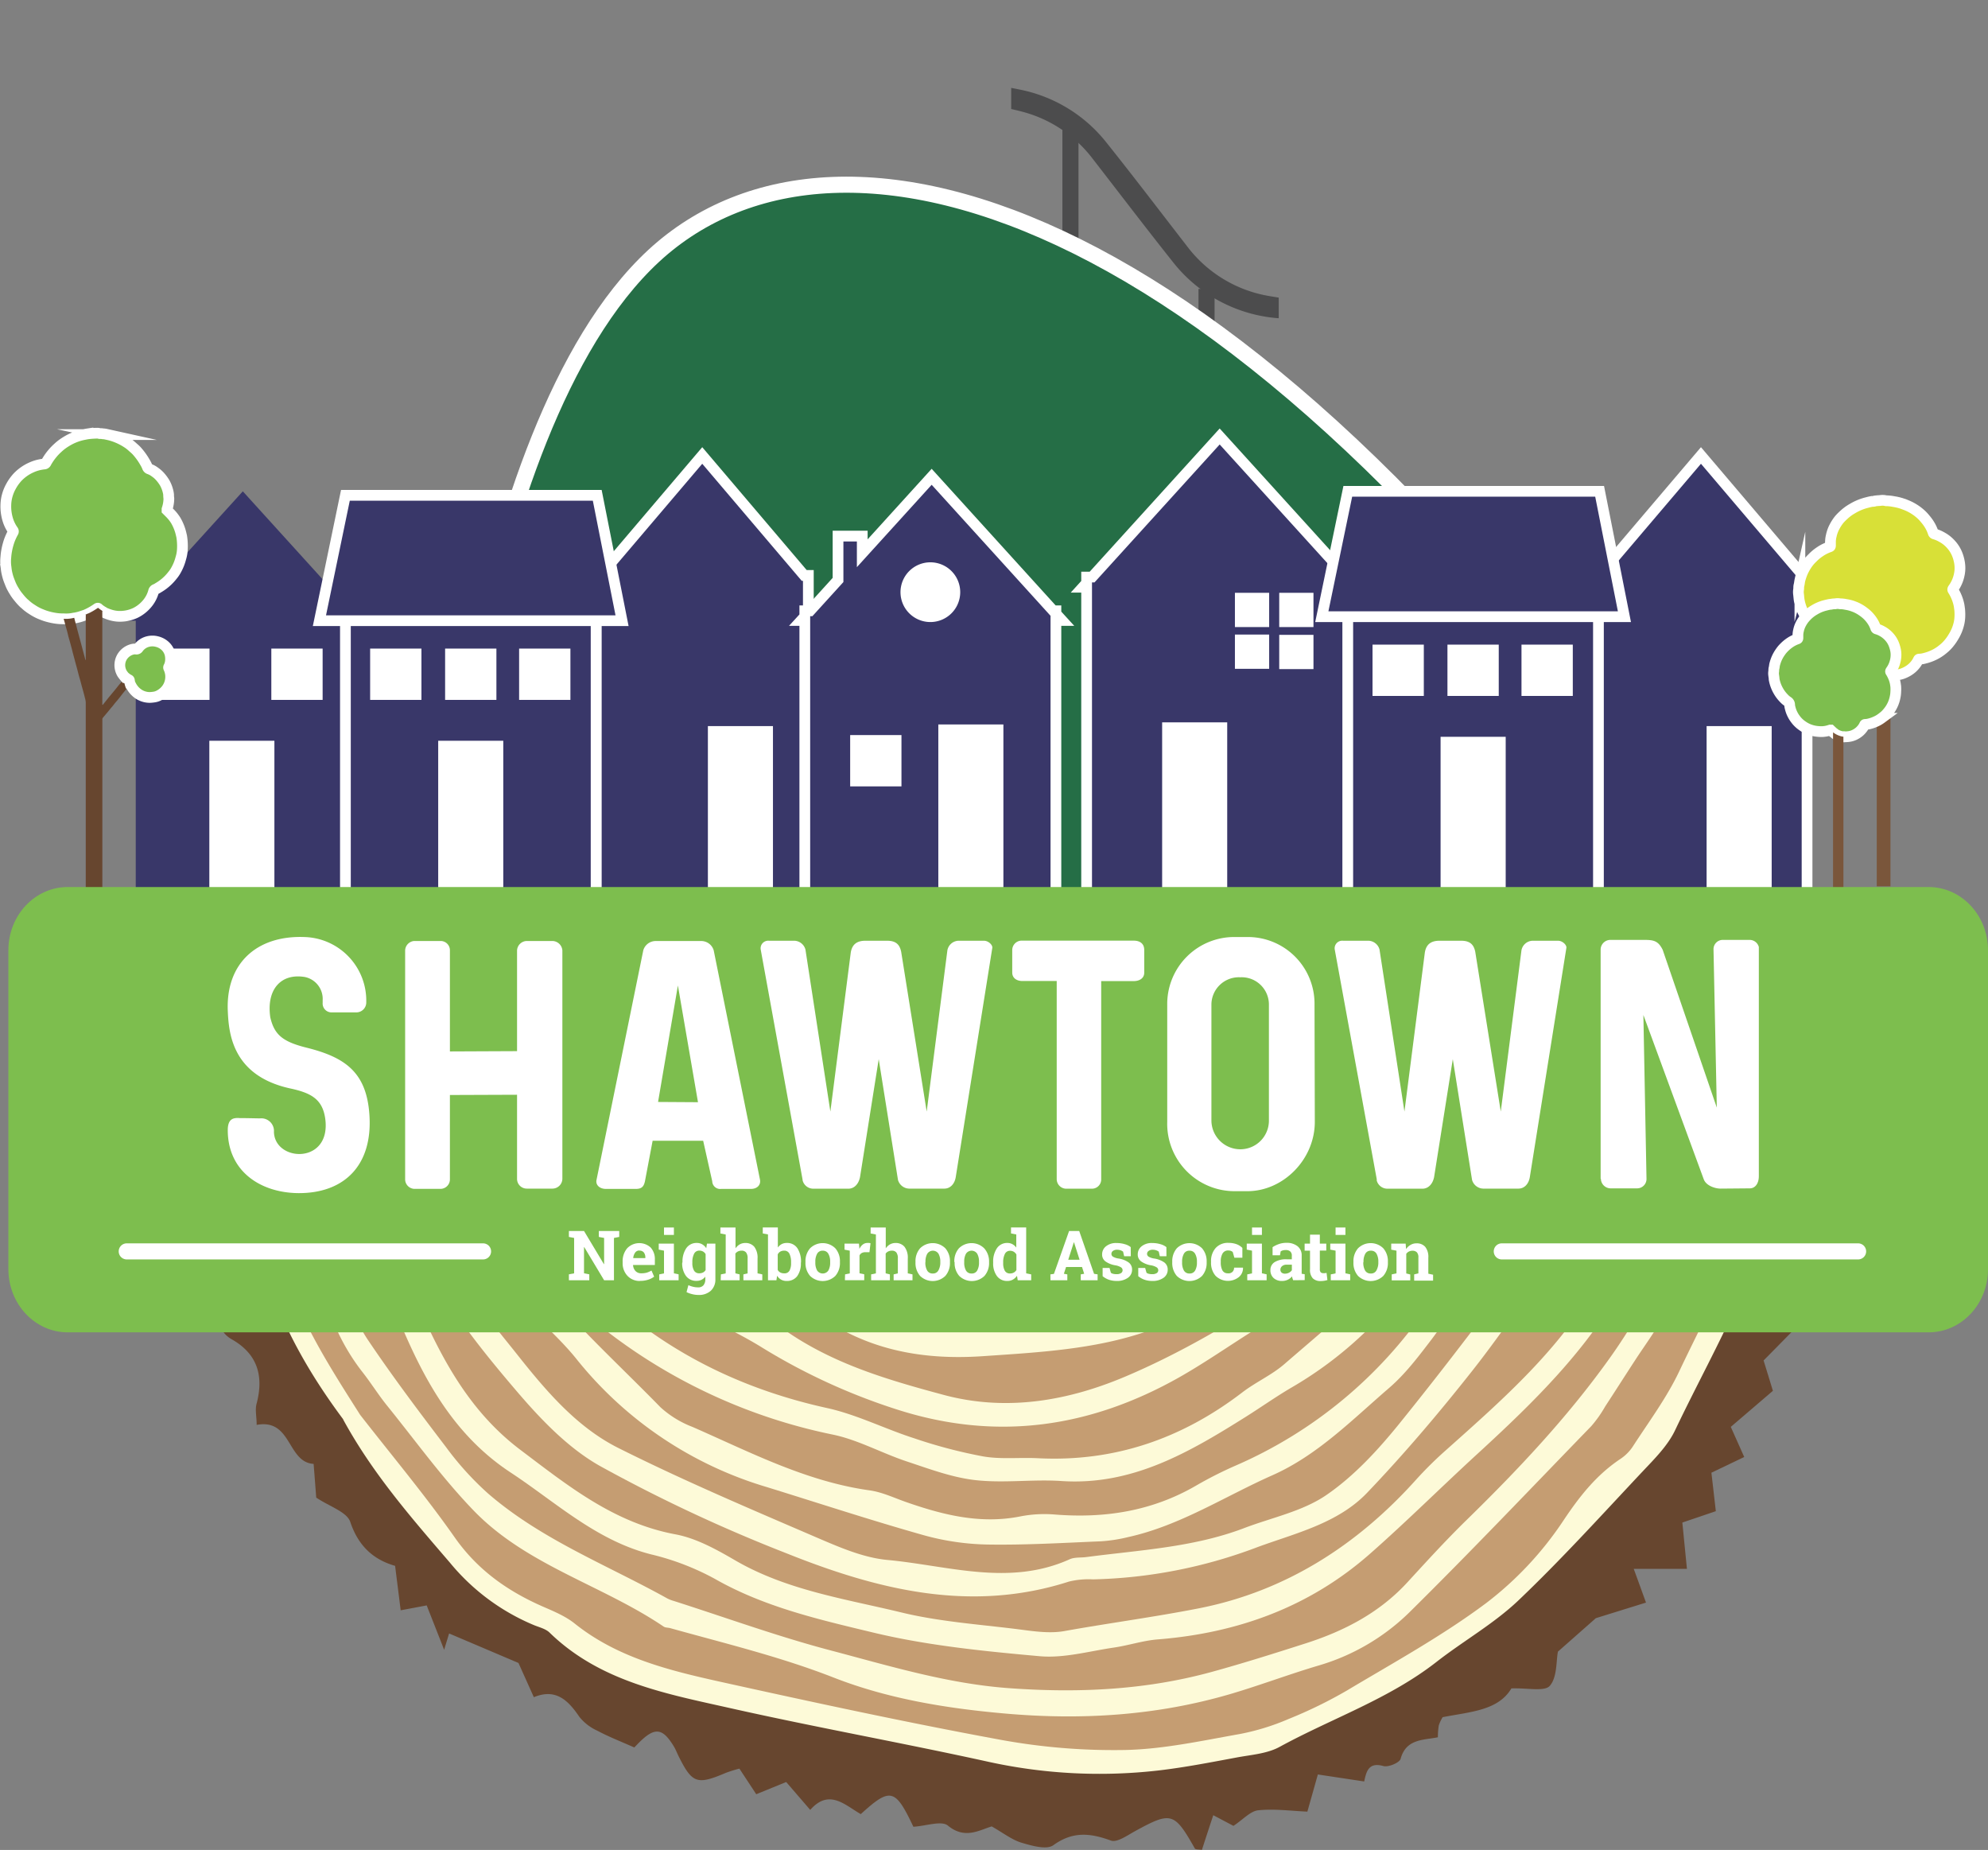 <svg id="Layer_1" data-name="Layer 1" xmlns="http://www.w3.org/2000/svg" xmlns:xlink="http://www.w3.org/1999/xlink" viewBox="0 0 472 439.14"><rect x="0" y="0" width="472" height="439.14" fill="#808080" stroke="none"/><defs><style>.cls-1,.cls-10,.cls-12,.cls-19,.cls-8{fill:none;}.cls-2{clip-path:url(#clip-path);}.cls-3{clip-path:url(#clip-path-2);}.cls-4{fill:#fdfad8;}.cls-14,.cls-15,.cls-16,.cls-17,.cls-4,.cls-7,.cls-9{fill-rule:evenodd;}.cls-5{fill:#c59d72;}.cls-15,.cls-6{fill:#67462f;}.cls-7{fill:#4c4c4d;}.cls-8{stroke:#4c4c4d;}.cls-10,.cls-12,.cls-19,.cls-8{stroke-miterlimit:10;}.cls-10,.cls-19,.cls-8{stroke-width:3.82px;}.cls-9{fill:#256e46;}.cls-10,.cls-12,.cls-19{stroke:#fff;}.cls-11{fill:#393769;}.cls-12{stroke-width:2.55px;}.cls-13{fill:#fff;}.cls-14,.cls-18{fill:#7dbe4e;}.cls-16{fill:#d8e037;}.cls-17{fill:#7a563b;}.cls-19{stroke-linecap:round;}</style><clipPath id="clip-path" transform="translate(-19.17 -23.49)"><rect class="cls-1" y="15.24" width="511.61" height="481.49"/></clipPath><clipPath id="clip-path-2" transform="translate(-19.17 -23.49)"><rect class="cls-1" x="48.95" y="243.44" width="423.95" height="224.17"/></clipPath></defs><g class="cls-2"><g class="cls-3"><path class="cls-4" d="M61.36,245c0-113.38,89.84-205.3,200.66-205.3S462.67,131.64,462.67,245,372.83,450.33,262,450.33,61.36,358.41,61.36,245" transform="translate(-19.17 -23.49)"/><path class="cls-5" d="M168,139.2c2.91-1.5,8.07-3.93,13-6.78,2.26-1.32,3.83-3.85,6.09-5.17,6.55-3.79,13.09-7.7,20-10.72,12.9-5.63,26.06-10.63,39.09-16a37.93,37.93,0,0,1,17.43-3.12c12.66.93,25.57,1.57,37.52,5.59,16.38,5.5,33.06,10.9,47.44,21.06a50.74,50.74,0,0,1,8.16,7.9c6.68,7.46,15.28,13.22,20,22.42a153.78,153.78,0,0,1,6.67,13.89c4.59,11.89,9,23.84,13.19,35.89a60.12,60.12,0,0,1,2.72,29.65,383,383,0,0,1-9.52,40.45c-3.35,11.7-6.58,23.6-13.4,34-1.77,2.69-3.94,5.12-5.82,7.75q-6.39,8.91-12.67,17.9a106.07,106.07,0,0,1-45.23,37.42,93.91,93.91,0,0,0-9.45,4.77c-10.5,6.12-21.82,7.87-33.77,6.89a29.88,29.88,0,0,0-8.12.48c-9.46,1.86-18.33-.38-27.13-3.46-2.83-1-5.63-2.33-8.55-2.74-15.1-2.1-28.41-9.09-42.09-15.07a24.07,24.07,0,0,1-7.58-4.66c-11-11.27-22.9-21.92-32.26-34.46-8.42-11.26-12.77-25.19-14.91-39.31a295.42,295.42,0,0,1-3-30.73c-.46-10.45-.64-20.83.81-31.44,1.64-12.12,3.14-24.12,6.43-36,3.91-14.14,10-26.91,20.79-37,3.52-3.29,8.09-5.47,14.22-9.49m7.19,4.75c-14.64,10.37-25.29,22.45-30.9,36.14a170,170,0,0,0-13.22,67.52c.1,6.78-.75,13.84.84,20.28,4.26,17.31,7.05,35.13,15.38,51.26,4.29,8.31,9.72,15.85,17.16,21.39a130.81,130.81,0,0,0,52.38,23.58c6,1.24,11.65,4.41,17.56,6.37,5.35,1.77,10.78,3.82,16.32,4.44,6.71.76,13.6-.24,20.37.21,16.83,1.14,30.37-6.8,43.8-15.23,3.67-2.31,7.21-4.82,10.94-7A91,91,0,0,0,353,328.7c6.94-9.36,14.1-18.55,20.68-28.15C380.83,290,387.49,279.16,389,266c.82-7,1.41-14.13,2.92-21,3.92-17.87.52-35.28-4.23-52.16-3.49-12.4-9.69-24.1-15.27-35.85a34,34,0,0,0-14.21-15.3c-7.78-4.39-15.09-9.61-22.81-14.1-6.8-4-13.57-8.31-20.91-11-14.89-5.39-30.56-7.3-46.37-8.24-8.94-.54-17.06,2.74-25.58,4.16a87,87,0,0,0-26.89,9c-8.57,4.59-16.86,9.7-25.35,14.45-5,2.78-10.07,5.31-15.11,7.95" transform="translate(-19.17 -23.49)"/><path class="cls-5" d="M207.84,148.06c5.34-2.58,10.62-5.31,16-7.68,7.46-3.25,14.86-6.78,22.61-9.15,6.7-2,13.91-3.93,20.77-3.56,11.86.63,24,1.75,35.36,5,17.34,5,33.11,13.45,44.78,28.22,4.31,5.47,11,9,13.91,15.76,2.56,6,4.8,12.08,7.73,17.85,7.74,15.24,7.74,31.76,5.89,47.78-1.35,11.66-2,23.87-6.91,35-8.11,18.46-19.12,35.11-35.8,46.58-14.52,10-29.72,19.58-45.86,26.41-13.22,5.59-27.89,8.41-43.06,4.35-13.78-3.7-27.16-7.62-38.88-16.19-3.88-2.85-8.57-4.76-13.11-6.54-14.38-5.66-24-16.12-31.6-29.22-4.4-7.57-6.37-15.65-7.22-24-2.2-21.62-4.5-43.38,3.41-64.46,3.91-10.42,7.21-21.3,12.81-30.76,4.28-7.24,11.4-13,17.91-18.65,6.75-5.87,14.27-10.84,21.45-16.2l-.24-.62m102,181.36c8.87-7.94,17.78-15.82,26.59-23.83,9.9-9,16.19-20.3,20.19-33,1.38-4.41,2.79-8.83,4.47-13.13,8-20.46,7.51-40.72-.75-61A128.19,128.19,0,0,0,337.74,162c-6.43-7.31-14.32-14-24-16.3-16.58-4-33.12-8-50.64-7.36-21.53.82-39.39,9.52-55.71,22.27-9,7-16.92,15.24-25.69,22.48-8.5,7-13.63,16-16.86,26.18a132.64,132.64,0,0,0-5,19.69c-1,6.37-1.57,13.05-.71,19.37,1.71,12.6,4.4,25.09,7,37.56A36,36,0,0,0,170,296.55c5.39,9.21,11.95,17.52,20.85,23.67,7.16,4.93,14.59,9.49,21.56,14.68,12,8.94,25.42,11.51,40.06,10.52,20.2-1.37,40.42-2.29,57.41-16" transform="translate(-19.17 -23.49)"/><path class="cls-5" d="M104.69,359.36C97.51,348.07,90.3,336.87,86.39,324c-1.88-6.19-2.92-12.65-4.44-19-2.76-11.51-6.53-22.74-8.24-34.54-1.86-12.79-.81-25.43.35-38.15.77-8.39.56-16.87,1.59-25.21,1.2-9.67,3.52-19.2,4.91-28.85,2.56-17.91,10.91-33.49,19.64-48.83a60.79,60.79,0,0,1,12.23-15.06c12.07-10.77,24.3-21.45,37.23-31.14,18-13.46,37.7-24,59.81-28.81,6.91-1.49,13.5-4.55,20.84-4.53s14.53-.63,21.77-1.3c7-.64,13.86-2,20.84-2.46,11-.75,21.49,2.63,31.92,5.26,12.6,3.17,24.87,7.64,37.22,11.76A100.14,100.14,0,0,1,354,68.23c7.57,3.67,15.1,7.42,22.54,11.34,7.86,4.13,13.45,10.89,19.1,17.48,4.59,5.35,8.63,11.19,13.43,16.31,5.54,5.91,9.17,12.74,12,20.18,2.48,6.52,4.42,13.38,7.82,19.4,6.71,11.89,9,25,11.61,38,2.74,13.66,3.77,27.5.72,41.35A22.52,22.52,0,0,0,441,238a266.26,266.26,0,0,1-7.39,73.64c-3.17,13-10,25.2-15.79,37.46-3,6.3-7.26,12-11.06,17.88a10.49,10.49,0,0,1-2.9,2.85c-5.69,3.81-9.66,8.85-13.51,14.62A80.74,80.74,0,0,1,372.06,404c-10.39,7.77-21.9,14.09-33.08,20.77a107.11,107.11,0,0,1-13.87,6.77,55.69,55.69,0,0,1-11.59,3.57c-9,1.59-18.17,3.61-27.29,3.79a149,149,0,0,1-29.87-2.49c-22.17-4.09-44.21-8.85-66.23-13.72C178,420,165.78,417,155.65,408.91c-2.29-1.84-5.18-3-7.9-4.19C139.39,401,132.39,396,127,388.25c-7-9.95-14.83-19.29-22.31-28.89m299.72-238.7a111.74,111.74,0,0,0-41.93-40.27c-4.5-2.49-9.25-4.58-13.94-6.7C333.45,66.85,318.08,60.76,301.89,57c-11.73-2.76-23.71-2.3-35.59-3.23a89.62,89.62,0,0,0-33.69,4c-14.54,4.46-28.81,9.8-43.19,14.76-7.67,2.65-15.54,4.87-23,8.08C154,85.94,141.8,92,133,103c-3,3.82-6.54,7.24-9.63,11-6.16,7.53-12.42,15-18.2,22.82C94.66,151.1,91.5,168.18,88.73,184.94c-2.42,14.63-2.46,29.67-3.32,44.53-1.82,31.41,3.06,62.25,8.66,93,1.75,9.62,5,18.87,11.19,26.76,2,2.55,3.73,5.34,5.77,7.87,6.82,8.43,13.19,17.31,20.7,25.07,12.54,12.92,30.41,17.57,45,27.43.42.29,1.06.23,1.59.38,13,3.63,26.1,6.77,38.84,11.75s26.49,7.26,40.36,8.49c18.29,1.64,36.19.55,53.79-4.61,7-2.06,13.87-4.67,20.89-6.75a51.39,51.39,0,0,0,21.58-12.62C368.44,391.76,382.64,376.81,397,362a29,29,0,0,0,3.28-4.65c2.35-3.59,4.65-7.21,7-10.81,2.21-3.42,4.68-6.69,6.6-10.26,3.73-6.94,6.9-14.19,10.75-21.07,8.81-15.73,11.26-32.49,9.79-50.28C433.31,252,433.14,239,432.79,226c-.16-5.95.71-11.95.26-17.86-1.52-19.65-7.29-38.39-13.85-56.77-3.8-10.65-9.79-20.52-14.79-30.74" transform="translate(-19.17 -23.49)"/><path class="cls-5" d="M426,247.7c.58,1.22,1.53,2.39,1.68,3.65,2.13,17.93,3.24,36.26-4.2,52.92-6.36,14.26-12.86,28.64-22.14,41.63-10,14-21.66,26.38-33.9,38.34C362.56,389,358,394,353.41,399c-6.63,7.26-15,11.62-24.15,14.56-7.46,2.39-14.94,4.76-22.49,6.83-15.59,4.26-31.38,5-47.53,3.87-14.8-1-28.75-5.28-42.86-9-12.58-3.31-24.86-7.79-37.27-11.75a7.85,7.85,0,0,1-1.53-.6c-14.4-8-30-14-42.65-25a71.85,71.85,0,0,1-9.82-10.85c-6.36-8.34-12.69-16.74-18.55-25.45-4.78-7.12-6.41-15.56-7.79-23.86-4.25-25.41-8.84-50.84-8.26-76.72.44-19.51.24-39.3,3.54-58.42,3.63-21.09,10.6-41.62,26.77-57.47,6-5.84,11.21-12.42,16.7-18.75,6.84-7.89,15.43-13.18,24.63-17.94,15.36-7.94,32.29-11.27,48.26-17.38C221,67,231.94,63.79,242.85,60.58a49.19,49.19,0,0,1,13.52-2c9.51,0,19,.23,28.52,1a94.59,94.59,0,0,1,30,7c13.47,5.77,27.16,11,40.86,16.24,11.3,4.3,20.2,11.9,28,20.64,13.44,15.09,24.67,32,31,51.17,7.54,22.91,14.95,46.12,12.2,70.92-.18,1.61-.53,3.2-.8,4.8-.39-3.74-.9-7.47-1.15-11.21-.38-6,.14-12.07-1-17.85-1.87-9.28-4.65-18.38-7.31-27.49-4.36-15-9.65-29.45-21.17-40.8-3.65-3.59-6.52-8-9.68-12-6-7.74-12.51-14.91-20.88-20.39-8.11-5.32-15.66-11.51-23.52-17.23a19.28,19.28,0,0,0-5.05-2.63c-10.48-3.53-20.83-7.66-31.55-10.22-16.64-4-33.32-5.65-50.8-3.65-19.49,2.23-38,5.54-54.69,16.31-1.57,1-3.54,1.37-5.25,2.19-11.26,5.38-23,10-33.6,16.46-9.67,5.86-18.33,13.49-27,20.81a61.78,61.78,0,0,0-12,13.09c-3.71,5.62-6.22,12.05-9,18.24-4.92,10.88-10.77,21.48-13,33.33-1.77,9.26-4,18.38-3.11,28.18,2,22.44,2.76,45,4.21,67.47.52,8.08.78,16.33,2.62,24.16,2,8.41,5.35,16.53,8.6,24.58C118.1,347.51,125.19,363,140.36,373c10.8,7.1,20.36,16.18,33.46,19.48a60.91,60.91,0,0,1,15.1,5.81c11.76,6.7,24.79,9.66,37.6,12.74s26.28,4.42,39.53,5.61c5.77.51,11.76-1.21,17.63-2.06,3.46-.51,6.87-1.65,10.34-1.93,19-1.5,36.08-7.69,50.46-20.36,8.75-7.7,17-15.93,25.61-23.81,13.24-12.15,26-24.59,34.85-40.61,6.06-11,12.5-21.66,12.38-34.82a21.83,21.83,0,0,1,1.4-8c4.67-12,6.18-24.61,7.25-37.31" transform="translate(-19.17 -23.49)"/><path class="cls-5" d="M106.38,268.29c-.87-7.47-1.87-14.92-2.57-22.4-.88-9.46-.77-19.07-2.46-28.37-2.36-13,1-25.05,4.93-36.75a181.51,181.51,0,0,1,19.27-40.23c5-7.86,11.08-13.79,18-19.34,14.84-11.9,29.63-23.78,48.46-29.28a76.58,76.58,0,0,0,18.42-8.57C220.7,77,232,74.63,243.62,73.24c6.47-.77,12.92-1.83,19.39-2.47,4.31-.42,8.81-1.12,13-.32,14.89,2.87,30.24,3.81,44.38,10.07a46.72,46.72,0,0,0,6.22,1.93c7.12,2,13.48,5,19.1,10.23,5.1,4.73,11.51,8,17.24,12.11,12.37,8.82,20.73,21.38,30.24,32.84,13.81,16.63,18.62,37,24,57.32,3.37,12.73,2,25.36,2.28,38.06.15,7,.32,14.05,0,21.06a91.28,91.28,0,0,1-1.78,13.54c-2,10.64-4.59,21.18-6.31,31.86-1.67,10.29-7.39,18.56-12.2,27.34-9.07,16.54-23,28.69-36.8,41a89.85,89.85,0,0,0-6.94,6.86c-14,15.62-31.09,26.57-51.62,30.6-10.55,2.07-21.31,3.49-31.95,5.4-3.64.65-7.59,0-11.36-.48-9.14-1.13-18.42-1.78-27.33-3.94-13.4-3.24-27.24-5.26-39.5-12.39-4.43-2.58-9.21-5.23-14.14-6.15-14.56-2.72-25.4-11.44-36.74-20-13.3-10-19.94-24.05-26.14-38.52-3.39-7.9-6.78-16-8.75-24.29-2.87-12.12-2.7-24.59-1.47-37,1.61,8.79,2.75,17.7,4.93,26.34,2.57,10.24,4.72,20.94,9.47,30.2,5.29,10.27,12.76,19.6,20.3,28.46,5.93,7,12.57,14.1,20.38,18.53a369.42,369.42,0,0,0,44.18,20.7c21.63,8.68,43.87,14.33,67.3,6.78a19.83,19.83,0,0,1,5.68-.51,117.26,117.26,0,0,0,39-7.64c9.1-3.34,19.13-5.65,26.08-12.92,8.81-9.22,17.11-19,25-29s14.78-20.77,22.75-30.69a68.85,68.85,0,0,0,11.74-22.17A232.3,232.3,0,0,0,411,267a191.19,191.19,0,0,0,3.72-32.2c.17-11.61-1.29-23.27-2.47-34.86a76.94,76.94,0,0,0-10.9-32c-4.71-7.83-9.84-15.38-14.8-23.05A20,20,0,0,0,385,143c-6.95-8.31-14-16.55-20.84-25-7.81-9.61-16.21-18.08-28.93-21.22-7.88-1.94-16.06-4-23-8a70.21,70.21,0,0,0-42.94-9c-5.87.61-11.87,0-17.72.7-7.22.88-14.58,1.86-21.46,4.09A172.85,172.85,0,0,0,203.9,95.46a327.5,327.5,0,0,0-33.66,19.67c-11.42,7.81-21.76,17.16-32.94,25.35a40.2,40.2,0,0,0-14.22,18.31A190.3,190.3,0,0,0,112.71,198c-3.39,21-5.9,41.88-5.41,63.14a47.57,47.57,0,0,1-.92,7.16" transform="translate(-19.17 -23.49)"/><path class="cls-5" d="M390.06,160.43c12.22,15.72,18.5,33.45,18.35,53.48-.07,9.18,1.22,18.38.95,27.54-.38,13.32-3.18,26.32-7.1,39.07-1.75,5.66-2.34,11.84-4.95,17a155.65,155.65,0,0,1-13.73,21.92c-10.44,14.21-21.09,28.28-32.18,42-5.07,6.26-10.75,12.44-17.32,16.94-5.65,3.88-13,5.36-19.55,7.86-12,4.57-24.83,5.2-37.42,6.86-1.35.18-2.85,0-4,.54-14.39,6.47-28.87,1.48-43.23.15-5.53-.51-11-2.84-16.23-5.08-16-6.89-32-13.66-47.53-21.43-10.06-5-17.43-13.76-24.38-22.54-3.88-4.89-8-9.7-11.28-14.95s-6.75-10.68-8.5-16.53c-6-20-10.43-40.23-9.8-61.55.67-22.42,3.75-44.46,7.71-66.35,1.9-10.54,6.63-20.59,10.49-30.71.89-2.34,3.24-4.32,5.31-6C146.45,140,157,131,168.36,123c20.46-14.34,41.47-27.95,65.87-34.86,5.66-1.6,11.78-1.69,17.7-2.34,6.46-.71,12.93-1.53,19.42-1.83,11.87-.53,23.08,2.28,34,7,9.7,4.18,19.46,8.52,29.6,11.34,10.74,3,17.67,10.39,24.5,18,7.23,8.09,14.05,16.57,20.71,25.14,3.66,4.71,6.63,9.94,9.91,14.94m-8.2-7.49c-9.68-13.53-19.76-22.68-29.5-32.13a15.79,15.79,0,0,0-3.33-2.3c-15.19-8.65-31.09-15.51-48.27-19.1-11.41-2.38-22.56-6.48-34.42-6-6.47.26-13.25.31-19.29,2.3-11.58,3.83-22.75,8.91-34.06,13.57a130,130,0,0,0-14,6.27c-11.59,6.47-22.67,14-34.59,19.72-13.52,6.52-22.59,17-28.81,29.83-11.33,23.36-15.36,48.58-15,74.33a348.2,348.2,0,0,0,3.53,46.09c2.39,16.17,7.07,32,17.52,45.13,4.35,5.51,10,10,14.39,15.48a91,91,0,0,0,45.16,30.39c12.42,3.84,24.76,7.9,37.27,11.43a60.59,60.59,0,0,0,15.27,2.22c8.95.14,17.91-.4,26.86-.77a36.89,36.89,0,0,0,6.42-1c12.33-2.72,22.89-9.64,34.24-14.67,10.77-4.78,19-13.23,27.8-20.8,3.84-3.32,7-7.53,10.1-11.59s5.54-8.71,8.82-12.65c9.63-11.55,17.53-23.85,22.5-38.31,6.91-20.1,13.3-40.36,14.59-61.55.59-9.7-.53-20-5-29.44-3.66-7.82-6.1-16.22-9.3-24.27-3.31-8.29-4.62-17.48-8.95-22.22" transform="translate(-19.17 -23.49)"/><path class="cls-5" d="M155.49,322.5c-2.43-5-5.84-9.84-7.27-15.23-6.17-23.18-16-45.82-11.15-70.82.87-4.46-.53-9.34.24-13.84,3-17.46,7.05-34.83,16.6-49.88,5.05-7.95,11.51-15.39,20.25-20.41,11.26-6.48,22-13.85,33-20.69,11.93-7.4,25.36-10.67,38.73-14.43,23.69-6.66,46.4-2.29,68.67,5.38,9.11,3.14,17.46,8.65,25.91,13.52,5.63,3.24,10.85,7.19,16.18,10.93a34.16,34.16,0,0,1,13,16.32,99.53,99.53,0,0,0,6.48,14c8,14.32,10.52,29.91,11.82,46,1.27,15.75-3.11,30.72-5.12,46-1.69,12.75-9.58,22.84-16.83,33-5,7.06-9.48,14.7-15.41,20.92-8.2,8.59-17.45,16.21-26.45,24-3,2.61-6.81,4.29-10,6.73-14.35,11-30.38,16.56-48.54,15.64-4.35-.22-8.79.3-13-.43a118,118,0,0,1-16.34-4.29c-7-2.24-13.63-5.63-20.72-7.19-19.27-4.24-36.44-12.4-51.2-25.46-3.22-2.85-5.82-6.38-8.87-9.79M207.31,143c-19.23,13.13-32.73,24-44.29,37.13a10.27,10.27,0,0,0-1.8,3.55c-1.2,3.83-2.08,7.77-3.43,11.55-1.94,5.37-4.42,10.54-6.26,15.94-7,20.53-7.67,41.67-4.42,62.83,1.5,9.79,1,20.1,6.5,29.17,8,13.27,17.29,25.07,31.47,32.23,5.08,2.56,10.25,5,15.08,8A145.59,145.59,0,0,0,231.91,358c23.73,7.69,46.06,4.44,67.37-7.64,9.38-5.33,18-12.05,27.67-16.79,8.32-4.09,14.49-10.45,21.15-16.3A63.69,63.69,0,0,0,359,304.17a193.61,193.61,0,0,0,11.59-20.35c2.27-4.58,4.4-9.55,5.1-14.55,2.05-14.43,6.22-28.54,4.88-43.52-.95-10.52-.32-21.05-5.31-30.88-3.19-6.29-5.76-12.9-8.59-19.38-3.38-7.7-10.11-12.59-15.3-18.78-5.56-6.63-12-11.29-19.05-16.07-18-12.28-38.22-16.51-59.2-18.71-3.48-.36-7.17-.67-10.54,0a192.24,192.24,0,0,0-55.28,21" transform="translate(-19.17 -23.49)"/><path class="cls-5" d="M344.07,178.57c10.69,13.7,15,29.89,18,46.59a23.52,23.52,0,0,1,0,6.49c-1.85,17.2-7.52,33.37-14.43,49-3,6.77-8,12.89-13,18.5a157.77,157.77,0,0,1-38.88,31.74c-11.83,6.85-24.84,7.25-37.85,8-1.36.08-2.74-.08-4.07.11-13.51,1.93-25.87-1.16-37.42-8.24-12.53-7.66-24.75-15.64-34.35-27.05-5.51-6.55-9.61-13.58-10.95-22.25-1.41-9.11-3.25-18.16-5.23-27.17a73.79,73.79,0,0,1-.79-29.11c.83-4.67,3.24-9,4.55-13.63,2.77-9.74,8.46-17.29,16.09-23.77,9.72-8.27,18.8-17.31,28.72-25.31C231.13,149,250.31,143,272,144c13.2.54,25.81,3.53,38.42,6.63,10.57,2.6,19,9.16,25.83,17.55,2.75,3.36,5.23,7,7.83,10.44m-128-6.51c-3.1,2.63-6.25,5.2-9.27,7.91-5,4.54-10,9.16-15,13.78a27.42,27.42,0,0,0-2.68,3c-8,10-12.2,21.78-14.25,34.2-1.91,11.57-2.77,23.28,3.06,34.27,5,9.35,10.32,18.51,14.77,28.09,3.16,6.79,8.23,11.12,14.13,15.23,9.33,6.49,20.36,8.8,30.53,13.21,3.2,1.38,6.59,2.85,10,3.17,17.52,1.64,34.6.73,50.44-8.52,5.73-3.33,10.94-6.63,14.88-12.19a43.39,43.39,0,0,1,10.89-10.9c5-3.35,7.85-8.23,10.89-12.84a109.57,109.57,0,0,0,15.08-35c2.86-12.05,4.06-24.23-.24-36.18-2.58-7.13-5.74-14.07-8.91-21-1.81-3.92-3.64-8-6.38-11.28-11.64-13.73-27.12-20.8-44.61-22.78-11.61-1.32-23.16,1.38-34.76,3-14.21,2-26.49,7.67-38.61,14.73" transform="translate(-19.17 -23.49)"/><path class="cls-5" d="M195,287.49c-4.28-8.77-8.8-17.44-12.77-26.35-4.48-10-4.75-20.54-1.77-31.1,2.34-8.33,3.27-17.21,9.05-24.23a70.53,70.53,0,0,1,7-7.81c10.67-9.61,20.57-20.05,33.36-27.25,10.78-6.06,22.55-8.16,34.23-10,13.11-2.06,26.69-3.31,39.42,2.43,6.91,3.12,13.87,6.44,20.07,10.72a32.18,32.18,0,0,1,11.78,15.29c2.79,7.37,6.11,14.52,9,21.86,3.67,9.44,3.52,19.16,1.23,28.85-3.57,15.18-8.74,29.73-18.71,42-2.7,3.35-6.14,6.1-9.22,9.15-1.72,1.72-3.89,3.24-5,5.3-5.92,11-16.57,15.61-27.27,19.53-16,5.86-32.37,6.75-48.4-.14-8-3.41-16.31-5.45-24-10-8-4.68-13.38-10.77-18-18.34m104.1,3.1c4.83-3.5,10.44-6.31,14.36-10.64,16.13-17.83,21.27-38.51,14.18-61.81-1.58-5.2-3.22-10.38-5.09-15.48-4.85-13.29-14.83-21.38-28-24.7-9.14-2.29-18.81-2.57-28.26-3.53a22.23,22.23,0,0,0-8.1.47c-9.66,2.72-19.23,5.75-28.82,8.74a7.66,7.66,0,0,0-2.78,1.66c-10.91,10-23,19-27.75,34.08-2.48,7.85-4.94,15.49-3.2,23.91a57.15,57.15,0,0,1,1.19,12.17c-.11,12.23,5.79,21,14.95,28.45,9.64,7.83,21,12.24,32.11,17.24,5.42,2.44,10.94,4.81,17.23,3.87,13.75-2,27.71-3.39,38-14.43" transform="translate(-19.17 -23.49)"/><path class="cls-5" d="M292.54,288.68a55.93,55.93,0,0,1-23,9.92,44,44,0,0,1-28.28-4.26c-5.33-2.68-10.77-5.21-15.82-8.34a119.84,119.84,0,0,1-15.12-10.93A19.94,19.94,0,0,1,203.05,261c-.53-7.58-1.8-15.09-2.36-22.67-.91-12.4,4.58-22.68,11.71-32.15,2.58-3.43,5.95-6.31,9.16-9.24,5.88-5.39,12.85-8.73,20.26-11.81,12.57-5.21,25-5.25,38.2-3.36C288.7,183,297,184,304.77,188.7c5.47,3.3,9.83,7.53,11.73,12.92a282.6,282.6,0,0,1,8.95,32.89c2.53,11.36-2.6,21.19-7.44,31-4.95,10.08-14.18,15.39-25.47,23.14M220.23,263c5.71,9.26,13.87,15.15,22.2,20.79a11.5,11.5,0,0,0,5.32,1.75c14.77,1.07,28.64-1.65,40.84-10.52a91.37,91.37,0,0,0,10.76-8.73c4.88-4.85,8.62-10.63,9.78-17.52,1-5.87,1.34-11.87,1.75-17.83,1.25-18.27-14.22-37.1-32.35-38.8a258,258,0,0,0-26.83-.69,29,29,0,0,0-9.42,2.18c-11.46,4.22-17.87,13.31-23.33,23.71-8.33,15.85-8.45,31,1.28,45.66" transform="translate(-19.17 -23.49)"/><path class="cls-5" d="M238.93,202.13c5.46-4.54,12.27-5.69,19.54-5.29s14.72,0,21.88,1.17c15.88,2.66,27.52,19.58,25.09,35.38-.54,3.48-1.29,7-1.14,10.5.38,8.79-4.05,14.88-10.41,20-4.21,3.41-8.38,6.9-12.83,10-9.49,6.52-20.52,7.15-31.3,6.29-8.06-.65-14.1-6.7-19.81-12.06-14.39-13.51-14.18-34.26-7.07-47.89,3.91-7.48,8.08-14,16.05-18.09m6.66,5.84a60.57,60.57,0,0,0-5.89,4.36c-4.76,4.52-9.3,9.26-9.61,16.4-.53,12.25,4.86,21.76,13.43,30s18.25,6.84,28.13,4.12c11.11-3.07,17.94-10.14,20.45-21.77,1.65-7.66-.63-14.32-2.53-21.39-1.32-4.85-4.12-7.89-8-10.64-4.88-3.47-10.66-3.65-16.12-5.07-7.29-1.91-13.88-.44-19.9,4" transform="translate(-19.17 -23.49)"/><path class="cls-5" d="M240,248.4c-1.52-3.71-3.23-7.14-4.35-10.75-3.19-10.32-.48-16.39,9.3-21.77a11.3,11.3,0,0,0,3.26-2.43c4.47-5.4,10.18-5.62,16.29-4A141,141,0,0,1,280,214c2.36.91,4.55,2.86,4.36,6.27-.08,1.48.84,3.06,1.48,4.52,6.46,14.88-1.7,30.51-17.62,33.59a93,93,0,0,1-9.69,1.38c-9,.74-13.26-6.16-18.5-11.36" transform="translate(-19.17 -23.49)"/><path class="cls-6" d="M222.79,31.27c2.09-3.2,3.72-5.69,4.52-6.93L241,24.09l7.7,7.6c4.15-3.76,7.08-10.86,12.63-7.17,4.25,2.83,10.35-3.42,12.13,4.31l7.27-3.22,11.37,3.08c.77,1.44,1.87,3.52,3.24,6.12,5.85-4,11.6-1.86,17.4-1.23,2.42.26,5-.76,6.5-1l13.57,1.52c.72,1.32,1.42,4.45,3.3,5.56s4.95.16,7.52.11c2.25,6.81,2.25,6.81,9.63,5.7.88,1.34,1.7,3.85,2.8,4,1.88.22,3.94-1,6.6-1.91,1.27,2.76,1.87,6,6.62,7.13,3.47.8,6.54,3,10.43.89.57,3.69,1,6.73,1.63,10.4L387.58,64c1.83,1.32,3.61,3.58,4.94,3.35,2.62-.47,3.55-.23,4.82,2.3.74,1.47,3.71,1.83,6.33,3-.11,1.56-.3,4.16-.58,7.95l8.37-.66c.72,3.56,1.28,7.39,2.33,11.09a7.19,7.19,0,0,0,2.9,3.61c5.68,3.73,8.13,7.07,9.21,13.37l5.71.2c-2.79,9,3.7,11.45,9.81,13.88,2,3.6-2.37,11.09,7.4,9.39-4.76,8,3,14.18.8,21.31l6.68,4.12c-.4,5.11-1.95,10.71,5.05,13.27l-3.68,6.93,7.62,5.4c-1.46,3.32-2.88,6.51-4.5,10.19l4.24,2.91c.06.54.35,1.22.13,1.59-4,6.45-.49,13,.15,19.38.3,2.9,1.53,5.51-.11,8.34-2.14,3.7-1,6.19,3.87,7.71-5.9,1-6.47,5.38-4.91,8.42,1.78,3.46.26,6.06.29,9.07.05,5.91,1.62,11.72-1.65,17.49-.61,1.08,2.1,4,3.51,6.53l-2.93,4.45c-1.94,3-4,5.65-1.34,9.57,1.5,2.22.93,4.87-1,7.48a57,57,0,0,0-6.54,11.89c-1.29,3.05-1.5,6.54-2.38,9.78-1.68,6.24-3.49,12.44-5.77,20.54l-8.46,8.59c.69,2.22,1.38,4.47,2.21,7.2l-10,8.56c.85,1.91,1.9,4.24,3.19,7.15l-7.79,3.73c.32,2.75.65,5.62,1.05,9.13l-7.95,2.7,1.09,11H407.06c1.06,2.88,1.82,5,2.91,8l-11.91,3.7-9,7.94c-.44,2.26-.16,6.07-1.92,8.11-1.24,1.44-5.27.48-9.13.62-3.14,5.3-9.83,5.55-16.32,6.83a9.42,9.42,0,0,0-.91,1.94,17.18,17.18,0,0,0-.22,2.83c-3.38.7-7.55.31-8.85,5.12-.25.92-2.94,2.05-4.1,1.71-3.64-1.05-4.07,1.56-4.55,3.66l-11-1.66c-.88,3.13-1.6,5.68-2.49,8.82-3.88-.16-7.82-.72-11.65-.32-1.89.2-3.59,2.18-5.9,3.7l-4.79-2.53c-1,3-1.85,5.62-2.7,8.23-.75-.13-1.52-.05-1.67-.32-4.89-8.64-5.61-8.83-14.21-4.12-1.83,1-4.27,2.76-5.72,2.23-4.9-1.79-9.05-2.24-13.67,1.1-1.59,1.15-5.12.13-7.55-.59-2.28-.68-4.28-2.28-7.08-3.87-2.9.85-6.36,3.15-10.4-.19-1.51-1.25-5.18.09-8.2.27-4.3-9.07-5.44-9.43-12.49-3-3.72-2.11-7.5-6.13-12-1l-5.71-6.62-7.11,2.9-4-6.08a32.77,32.77,0,0,0-3.2,1c-6.88,2.92-8,2.54-11.26-4-.36-.73-.65-1.51-1.07-2.21-2.76-4.58-4.63-4.72-8.58-.68l-.84.87c-3.32-1.47-6.15-2.57-8.82-4a11.48,11.48,0,0,1-4.24-3.29c-2.65-3.9-5.57-6.81-10.79-4.64l-3.65-8.13-16.47-7c-.39,1.29-.79,2.58-1.18,3.87l-4.14-10.53-6.18,1.16c-.45-3.66-.86-6.83-1.32-10.55-5.15-1.48-8.72-4.69-10.64-10.41-.79-2.4-4.94-3.67-8.09-5.79-.16-2.12-.36-4.78-.62-8-6.33-.4-5.14-10.82-13.52-9.26,0-2-.43-3.64,0-5.1,1.72-6.58.17-11.77-5.94-15.23-3.22-1.83-3.3-5-2.7-7.87.85-4.19-.41-6.8-4.44-7.67.6-7.53,2.08-14.63-2.67-21-.87-1.17-.63-3.13-1-4.7-.45-1.8-.45-4.42-1.64-5.22-5.56-3.73-4.67-7.87-1.15-12.56-2.15-4.05-4.8-7.8-2.75-12.93.55-1.36-2.51-4.16-4.45-7.12,1.21-3.45,3-7.51.49-12.74-4.49-9.46-3.78-10.3,4.87-18.14-1-2.51-2-5.28-3.05-8-1.22-3-2.49-5.85-.55-9.26.79-1.38.22-3.62,0-5.43-.13-1.33-1.33-3.29-.83-3.83,4.7-5.13,1-10.25.5-15.41a8.25,8.25,0,0,1,2.1-5.62c2.7-2.89,3.68-5.65,2.3-9.55s-1.31-7.05,3.48-9.29c6.2-2.9,4.28-8.56,2.87-13.95,2-1.75,5.24-2.29,4.65-6.39-1.15-7.94-.82-8,7-11,.11-1,.74-2.54.31-3.67-2-5.19-.11-8.72,3.86-12.13,1.47-1.27,1.9-4.13,2.16-6.34.23-2-.42-4-.69-6,5.18-2.32,9.61,1.21,14.72-1.51,5.71-3,5.78-7.1,6-12.31,4.25-.48,8.47-.65,9.63-5.68.21-.92,2-1.64,3.12-2.15,5.82-2.53,11.68-5,17.91-7.57,1.26-3.21-.69-8.38,4.06-10.32s8-5.59,11.9-8.61c3-2.32,8.2-1.89,12.46-2.43,7.57-1,7.59-.89,8.21-7.15,3.71-1.86,6.92-3.36,10.05-5,5.69-3.05,11.14-7.16,18.24-3.05,1.7-2.15,3.18-4,4.83-6.07l7,2.83c1.27-1.93,2.41-3.68,3.63-5.57l8,.39M100.64,360.44c7,12.84,16.21,23.35,25.36,34a51.36,51.36,0,0,0,20,14.84c1.26.51,2.74.86,3.66,1.76,12,11.67,27.69,14.51,43,17.95,20.09,4.51,40.38,8.15,60.5,12.56a123,123,0,0,0,41.23,2.19c6.19-.73,12.32-1.93,18.44-3.07,3.44-.64,7.19-.89,10.15-2.51,12.37-6.76,25.93-11.34,37.21-20.14,6.4-5,13.63-9.06,19.47-14.61,10.17-9.68,19.63-20.12,29.25-30.36,2.95-3.14,6.22-6.33,8-10.12,10-21,22.59-41.05,25-65,.45-4.58,1.11-9.14,1.44-13.73,1.53-21.89,2.94-43.78,4.48-65.66.67-9.59-1.1-18.9-2.53-28.3-1.75-11.56-4.07-22.91-8.85-33.62-4.42-9.9-9.2-19.6-12.9-29.86-2.34-6.49-6.74-12.37-10.9-18a185.5,185.5,0,0,0-15.71-18.68c-5.23-5.43-10.64-11.07-17-14.94a153.16,153.16,0,0,0-27.73-13.27C330.06,53.93,308.3,44.48,284.58,42c-6.69-.7-13.57-1.33-20.22-.61-15.85,1.72-31.6,4.43-47.43,6.43-17.57,2.22-33.82,8.54-48.79,17.4-17.25,10.19-33.82,21.59-48.56,35.37-4.29,4-9.75,7-13.24,11.62A161,161,0,0,0,85.6,147.12c-2.31,5.5-5.31,10.87-6.61,16.62-4.67,20.67-8.4,41.51-9.32,62.76-.35,8.13-1.79,16.25-1.67,24.36.26,16,2.31,31.85,7.29,47.26,2.58,8,3.74,16.4,6,24.5,3.86,14.08,11,26.59,19.39,37.82" transform="translate(-19.17 -23.49)"/></g><g class="cls-2"><path class="cls-7" d="M259.25,44.36v5c.91.22,1.83.43,2.72.67a30.79,30.79,0,0,1,16.64,11.16c6.3,8.12,12.53,16.31,18.93,24.36a35.2,35.2,0,0,0,25,13.47l.23,0V94.14c-1.26-.22-2.53-.39-3.78-.67A30.8,30.8,0,0,1,301,81.93c-6.4-8.26-12.73-16.59-19.26-24.76a34.84,34.84,0,0,0-20.84-12.49l-1.6-.32" transform="translate(-19.17 -23.49)"/><line class="cls-8" x1="286.46" y1="68.58" x2="286.46" y2="123.81"/><line class="cls-8" x1="254.15" y1="28.81" x2="254.15" y2="84.04"/><path class="cls-9" d="M178.71,80.57C226.29,44.11,325,78.2,432.07,242.89l-309.14-.6S131.12,117,178.71,80.57" transform="translate(-19.17 -23.49)"/><path class="cls-10" d="M178.71,80.57C226.29,44.11,325,78.2,432.07,242.89l-309.14-.6S131.12,117,178.71,80.57Z" transform="translate(-19.17 -23.49)"/><polygon class="cls-11" points="190.94 136.6 166.73 108.12 142.51 136.6 141.53 136.6 141.53 215.44 191.92 215.44 191.92 136.6 190.94 136.6"/><polygon class="cls-12" points="190.94 136.6 166.73 108.12 142.51 136.6 141.53 136.6 141.53 215.44 191.92 215.44 191.92 136.6 190.94 136.6"/><rect class="cls-13" x="168.07" y="172.36" width="15.45" height="40.9"/><rect class="cls-11" x="32.23" y="143.77" width="50.39" height="73.81"/><polygon class="cls-11" points="85.52 147.34 29.78 147.34 57.65 116.63 85.52 147.34"/><rect class="cls-13" x="49.7" y="175.84" width="15.45" height="37.2"/><rect class="cls-13" x="37.57" y="153.96" width="12.18" height="12.18"/><rect class="cls-13" x="64.42" y="153.96" width="12.18" height="12.18"/><rect class="cls-11" x="82.01" y="144.75" width="59.52" height="71.85"/><rect class="cls-12" x="82.01" y="144.75" width="59.52" height="71.85"/><rect class="cls-13" x="104.04" y="175.84" width="15.45" height="35.89"/><polygon class="cls-11" points="75.84 147.34 82.01 117.58 141.8 117.58 147.69 147.34 75.84 147.34"/><polygon class="cls-12" points="75.84 147.34 82.01 117.58 141.8 117.58 147.69 147.34 75.84 147.34"/><rect class="cls-13" x="87.88" y="153.96" width="12.18" height="12.18"/><rect class="cls-13" x="105.68" y="153.96" width="12.18" height="12.18"/><rect class="cls-13" x="123.25" y="153.96" width="12.18" height="12.18"/><polygon class="cls-11" points="322.06 139.39 320.54 137.71 320.54 136.98 319.87 136.98 289.58 103.61 259.29 136.98 257.99 136.98 257.99 138.41 257.1 139.39 257.99 139.39 257.99 214.42 320.54 214.42 320.54 139.39 322.06 139.39"/><polygon class="cls-12" points="322.06 139.39 320.54 137.71 320.54 136.98 319.87 136.98 289.58 103.61 259.29 136.98 257.99 136.98 257.99 138.41 257.1 139.39 257.99 139.39 257.99 214.42 320.54 214.42 320.54 139.39 322.06 139.39"/><rect class="cls-13" x="275.92" y="171.47" width="15.45" height="40.9"/><rect class="cls-13" x="293.2" y="150.63" width="8.13" height="8.13"/><rect class="cls-13" x="303.72" y="150.7" width="8.13" height="8.13"/><rect class="cls-13" x="303.72" y="140.72" width="8.13" height="8.13"/><rect class="cls-13" x="293.2" y="140.72" width="8.13" height="8.13"/><polygon class="cls-11" points="428.06 136.6 403.85 108.12 379.63 136.6 378.65 136.6 378.65 215.44 429.04 215.44 429.04 136.6 428.06 136.6"/><polygon class="cls-12" points="428.06 136.6 403.85 108.12 379.63 136.6 378.65 136.6 378.65 215.44 429.04 215.44 429.04 136.6 428.06 136.6"/><rect class="cls-13" x="405.19" y="172.36" width="15.45" height="40.9"/><rect class="cls-11" x="319.99" y="143.81" width="59.52" height="71.85"/><rect class="cls-12" x="319.99" y="143.81" width="59.52" height="71.85"/><rect class="cls-13" x="342.03" y="174.9" width="15.46" height="35.89"/><polygon class="cls-11" points="313.83 146.39 320 116.63 379.79 116.63 385.68 146.39 313.83 146.39"/><polygon class="cls-12" points="313.83 146.39 320 116.63 379.79 116.63 385.68 146.39 313.83 146.39"/><rect class="cls-13" x="325.87" y="153.02" width="12.18" height="12.18"/><rect class="cls-13" x="343.66" y="153.02" width="12.18" height="12.18"/><rect class="cls-13" x="361.24" y="153.02" width="12.18" height="12.18"/><polygon class="cls-11" points="250.7 145.68 250.7 144.99 250.07 144.99 221.2 113.18 204.72 131.33 204.72 127.26 198.97 127.26 198.97 137.67 192.32 144.99 191.08 144.99 191.08 146.35 190.23 147.28 191.08 147.28 191.08 218.8 250.7 218.8 250.7 147.28 252.16 147.28 250.7 145.68"/><polygon class="cls-12" points="250.7 145.68 250.7 144.99 250.07 144.99 221.2 113.18 204.72 131.33 204.72 127.26 198.97 127.26 198.97 137.67 192.32 144.99 191.08 144.99 191.08 146.35 190.23 147.28 191.08 147.28 191.08 218.8 250.7 218.8 250.7 147.28 252.16 147.28 250.7 145.68"/><rect class="cls-13" x="222.78" y="171.97" width="15.45" height="40.9"/><rect class="cls-13" x="201.85" y="174.49" width="12.18" height="12.18"/><path class="cls-13" d="M247.15,164.06a7.09,7.09,0,1,1-7.09-7.09,7.09,7.09,0,0,1,7.09,7.09" transform="translate(-19.17 -23.49)"/><path class="cls-14" d="M34.28,170.38H34a11,11,0,0,1-1.72-.14,14.86,14.86,0,0,1-1.61-.34,12,12,0,0,1-1.63-.55,11,11,0,0,1-2.23-1.16,10.51,10.51,0,0,1-1.52-1.13c-.15-.15-.32-.28-.47-.41a12.33,12.33,0,0,1-1.19-1.32,10.83,10.83,0,0,1-1.1-1.54,11,11,0,0,1-.84-1.6c-.19-.48-.4-1-.56-1.47a14.56,14.56,0,0,1-.4-1.61c-.08-.43-.1-.85-.17-1.27a9.94,9.94,0,0,1,0-2.11,14,14,0,0,1,.2-1.57,15.41,15.41,0,0,1,.67-2.48,13.8,13.8,0,0,1,.85-1.83.36.36,0,0,0,0-.43,8.86,8.86,0,0,1-1.29-2.66,10.85,10.85,0,0,1-.43-3.46,9.31,9.31,0,0,1,.41-2.46,9.54,9.54,0,0,1,.79-1.86,10.77,10.77,0,0,1,1.12-1.69c.14-.17.28-.34.43-.5a10.25,10.25,0,0,1,3.23-2.3,9.45,9.45,0,0,1,2.33-.74c.27-.05.55-.09.83-.12a.52.52,0,0,0,.43-.33,13.25,13.25,0,0,1,1.45-2.12,11.75,11.75,0,0,1,1.24-1.3,11.62,11.62,0,0,1,2-1.53,12.57,12.57,0,0,1,3.87-1.62c.45-.09.9-.19,1.36-.26a19.93,19.93,0,0,1,2.32-.15c.23,0,.42.12.65.09a3.26,3.26,0,0,1,.62.06c.37,0,.74.1,1.1.18a13.1,13.1,0,0,1,2.23.69,14.28,14.28,0,0,1,2.77,1.51,10.6,10.6,0,0,1,1,.84,10.47,10.47,0,0,1,.85.78,15.57,15.57,0,0,1,2,2.76,7.14,7.14,0,0,1,.57,1.14.71.71,0,0,0,.49.46,5,5,0,0,1,1.35.75,6.52,6.52,0,0,1,1.14,1,9.82,9.82,0,0,1,1.13,1.52,8.08,8.08,0,0,1,.8,2.06,4.64,4.64,0,0,1,.13.76q0,.45.06.9a8,8,0,0,1-.43,2.53c0,.13,0,.18,0,.26l.66.66A9.77,9.77,0,0,1,60.88,147,11.41,11.41,0,0,1,62,149.59c.12.41.21.83.31,1.25a14.28,14.28,0,0,1,.14,3.33,8.44,8.44,0,0,1-.35,1.83A11.37,11.37,0,0,1,61,158.76a7.61,7.61,0,0,1-.88,1.3,11.67,11.67,0,0,1-1,1.13A11.54,11.54,0,0,1,56.76,163a4.64,4.64,0,0,1-.69.38.66.66,0,0,0-.45.54,7.6,7.6,0,0,1-1.24,2.52A8.63,8.63,0,0,1,52.86,168a8.43,8.43,0,0,1-1.44.93,8.54,8.54,0,0,1-2.14.71,8.73,8.73,0,0,1-2.16.14,8.07,8.07,0,0,1-1.47-.25,11.41,11.41,0,0,1-1.69-.62c-.16-.07-.27-.25-.46-.25-.29-.27-.66-.42-.93-.71a.23.23,0,0,0-.31-.05,15,15,0,0,1-2.85,1.59c-.63.19-1.24.44-1.89.57a4.16,4.16,0,0,1-.77.14,8.6,8.6,0,0,1-2.47.23" transform="translate(-19.17 -23.49)"/><path class="cls-12" d="M34.28,170.38H34a11,11,0,0,1-1.72-.14,14.86,14.86,0,0,1-1.61-.34,12,12,0,0,1-1.63-.55,11,11,0,0,1-2.23-1.16,10.51,10.51,0,0,1-1.52-1.13c-.15-.15-.32-.28-.47-.41a12.33,12.33,0,0,1-1.19-1.32,10.83,10.83,0,0,1-1.1-1.54,11,11,0,0,1-.84-1.6c-.19-.48-.4-1-.56-1.47a14.56,14.56,0,0,1-.4-1.61c-.08-.43-.1-.85-.17-1.27a9.94,9.94,0,0,1,0-2.11,14,14,0,0,1,.2-1.57,15.41,15.41,0,0,1,.67-2.48,13.8,13.8,0,0,1,.85-1.83.36.36,0,0,0,0-.43,8.86,8.86,0,0,1-1.29-2.66,10.85,10.85,0,0,1-.43-3.46,9.31,9.31,0,0,1,.41-2.46,9.54,9.54,0,0,1,.79-1.86,10.77,10.77,0,0,1,1.12-1.69c.14-.17.28-.34.43-.5a10.25,10.25,0,0,1,3.23-2.3,9.45,9.45,0,0,1,2.33-.74c.27-.05.55-.09.83-.12a.52.52,0,0,0,.43-.33,13.25,13.25,0,0,1,1.45-2.12,11.75,11.75,0,0,1,1.24-1.3,11.62,11.62,0,0,1,2-1.53,12.57,12.57,0,0,1,3.87-1.62c.45-.09.9-.19,1.36-.26a19.93,19.93,0,0,1,2.32-.15c.23,0,.42.12.65.09a3.26,3.26,0,0,1,.62.06c.37,0,.74.1,1.1.18a13.1,13.1,0,0,1,2.23.69,14.28,14.28,0,0,1,2.77,1.51,10.6,10.6,0,0,1,1,.84,10.47,10.47,0,0,1,.85.78,15.57,15.57,0,0,1,2,2.76,7.14,7.14,0,0,1,.57,1.14.71.71,0,0,0,.49.46,5,5,0,0,1,1.35.75,6.52,6.52,0,0,1,1.14,1,9.82,9.82,0,0,1,1.13,1.52,8.08,8.08,0,0,1,.8,2.06,4.64,4.64,0,0,1,.13.76q0,.45.06.9a8,8,0,0,1-.43,2.53c0,.13,0,.18,0,.26l.66.66A9.77,9.77,0,0,1,60.88,147,11.41,11.41,0,0,1,62,149.59c.12.41.21.83.31,1.25a14.28,14.28,0,0,1,.14,3.33,8.44,8.44,0,0,1-.35,1.83A11.37,11.37,0,0,1,61,158.76a7.61,7.61,0,0,1-.88,1.3,11.67,11.67,0,0,1-1,1.13A11.54,11.54,0,0,1,56.76,163a4.64,4.64,0,0,1-.69.38.66.66,0,0,0-.45.54,7.6,7.6,0,0,1-1.24,2.52A8.63,8.63,0,0,1,52.86,168a8.43,8.43,0,0,1-1.44.93,8.54,8.54,0,0,1-2.14.71,8.73,8.73,0,0,1-2.16.14,8.07,8.07,0,0,1-1.47-.25,11.41,11.41,0,0,1-1.69-.62c-.16-.07-.27-.25-.46-.25-.29-.27-.66-.42-.93-.71a.23.23,0,0,0-.31-.05,15,15,0,0,1-2.85,1.59c-.63.19-1.24.44-1.89.57a4.16,4.16,0,0,1-.77.14A8.6,8.6,0,0,1,34.28,170.38Z" transform="translate(-19.17 -23.49)"/><path class="cls-15" d="M34.28,170.38a8.34,8.34,0,0,0,1,0,7.79,7.79,0,0,0,1.51-.24c.86,3.34,1.78,6.67,2.68,10.07a.43.43,0,0,0,.06-.31c0-3.38,0-6.75,0-10.13,0-.11.09-.27-.08-.36a5.7,5.7,0,0,1,.8-.35,15.91,15.91,0,0,0,2-1.16.26.26,0,0,1,.39,0c.27.28.63.42.91.69-.07,0-.09,0-.09.1v22a.24.24,0,0,0,0,.08c.1.07.15,0,.2-.07l1.26-1.58c.28-.34.56-.66.83-1,.46-.56.94-1.11,1.38-1.69.24-.3.5-.61.75-.9s.56-.66.82-1a.52.52,0,0,1,.24-.2,10.74,10.74,0,0,1,.92.56c.14.06.07.24.1.36a5.15,5.15,0,0,1,.2.7c-.33.17-.48.52-.72.77s-.58.74-.88,1.09-.67.86-1,1.27-.61.76-.93,1.12-.58.77-.9,1.12-.59.71-.88,1.06c-.42.5-.85,1-1.26,1.5a.48.48,0,0,0-.12.36,2.16,2.16,0,0,1,0,.36v40.81H39.53v-.36q0-22.41,0-44.81a4.7,4.7,0,0,0-.21-1.13c-.18-.79-.4-1.56-.62-2.34s-.43-1.65-.68-2.47c-.19-.64-.34-1.29-.51-1.93s-.37-1.34-.54-2-.42-1.53-.61-2.3c-.12-.51-.26-1-.4-1.53s-.32-1.14-.48-1.71-.26-1.08-.41-1.61-.33-1.16-.48-1.74c-.09-.38-.21-.75-.32-1.13" transform="translate(-19.17 -23.49)"/><path class="cls-14" d="M50.12,186a5.26,5.26,0,0,1-.23-1,.17.17,0,0,0-.11-.15,4.15,4.15,0,0,1-.79-.52h-.08a10.81,10.81,0,0,1-.72-.92,3.89,3.89,0,0,1-.5-1.29,3.83,3.83,0,0,1,.67-3,4,4,0,0,1,2-1.43,2.57,2.57,0,0,1,1.16-.12.51.51,0,0,0,.5-.25,4,4,0,0,1,2.28-1.54,4.26,4.26,0,0,1,2.1,0,4.37,4.37,0,0,1,1.93,1,4,4,0,0,1,1.18,1.89,5,5,0,0,1,.1,2,3.71,3.71,0,0,1-.38,1.15.23.23,0,0,0,0,.25,4.9,4.9,0,0,1-.51,5,5.26,5.26,0,0,1-1.61,1.4,3.83,3.83,0,0,1-1.57.51,7.38,7.38,0,0,1-.81.07,4.86,4.86,0,0,1-2.76-.87,5.42,5.42,0,0,1-1.66-1.9c-.06-.12,0-.29-.18-.38" transform="translate(-19.17 -23.49)"/><path class="cls-12" d="M50.12,186a5.26,5.26,0,0,1-.23-1,.17.17,0,0,0-.11-.15,4.15,4.15,0,0,1-.79-.52h-.08a10.81,10.81,0,0,1-.72-.92,3.89,3.89,0,0,1-.5-1.29,3.83,3.83,0,0,1,.67-3,4,4,0,0,1,2-1.43,2.57,2.57,0,0,1,1.16-.12.51.51,0,0,0,.5-.25,4,4,0,0,1,2.28-1.54,4.26,4.26,0,0,1,2.1,0,4.37,4.37,0,0,1,1.93,1,4,4,0,0,1,1.18,1.89,5,5,0,0,1,.1,2,3.71,3.71,0,0,1-.38,1.15.23.23,0,0,0,0,.25,4.9,4.9,0,0,1-.51,5,5.26,5.26,0,0,1-1.61,1.4,3.83,3.83,0,0,1-1.57.51,7.38,7.38,0,0,1-.81.07,4.86,4.86,0,0,1-2.76-.87,5.42,5.42,0,0,1-1.66-1.9C50.24,186.25,50.27,186.08,50.12,186Z" transform="translate(-19.17 -23.49)"/><path class="cls-16" d="M464.76,182.39c-.25-.23-.5-.46-.74-.7,0,0-.09,0-.15,0a11.27,11.27,0,0,1-1.41.38l-.71.09a12.55,12.55,0,0,1-1.37.05,11.13,11.13,0,0,1-1.51-.19,9.11,9.11,0,0,1-1.49-.42,8,8,0,0,1-1.51-.71,11,11,0,0,1-1.07-.71,9.47,9.47,0,0,1-1.41-1.35,11.22,11.22,0,0,1-.95-1.31,9.28,9.28,0,0,1-.78-1.58,9.46,9.46,0,0,1-.36-1.18,4,4,0,0,1-.17-.91,1.11,1.11,0,0,0-.52-1,6.76,6.76,0,0,1-1.27-1.12,11.69,11.69,0,0,1-1.69-2.26,10.2,10.2,0,0,1-1-2.25,10.34,10.34,0,0,1-.32-1.36c-.06-.44-.09-.87-.14-1.3a3.47,3.47,0,0,1,0-1.06c.07-.36,0-.71.1-1.07s.13-.81.22-1.21a14.44,14.44,0,0,1,.54-1.65,12.15,12.15,0,0,1,1.3-2.34,9.09,9.09,0,0,1,1.12-1.28,10.45,10.45,0,0,1,1.77-1.48,9.5,9.5,0,0,1,2.27-1.15c.23-.08.26-.13.26-.38v-1a6.29,6.29,0,0,1,.19-1.28,8.17,8.17,0,0,1,.83-2.24,10.45,10.45,0,0,1,1.12-1.68,13.38,13.38,0,0,1,1-1,10.58,10.58,0,0,1,2-1.48,12.48,12.48,0,0,1,1.54-.8,12.16,12.16,0,0,1,2.06-.69c.38-.11.76-.19,1.14-.26.22,0,.47,0,.68-.1a11.74,11.74,0,0,1,1.18-.1,3.43,3.43,0,0,1,1.46.05.48.48,0,0,0,.17,0,10.55,10.55,0,0,1,1.68.2,11.9,11.9,0,0,1,2.19.55l.79.3a11.71,11.71,0,0,1,2.33,1.27,11.49,11.49,0,0,1,1.23,1,9.16,9.16,0,0,1,.92,1,10.38,10.38,0,0,1,1.12,1.57,9.27,9.27,0,0,1,.75,1.67.43.43,0,0,0,.36.34,7.81,7.81,0,0,1,1.68.72,8,8,0,0,1,1.2.79,8.15,8.15,0,0,1,.86.8,7.77,7.77,0,0,1,1.64,2.58,9.31,9.31,0,0,1,.47,1.64,7.81,7.81,0,0,1,.12,2.26,9.19,9.19,0,0,1-.3,1.53,8.23,8.23,0,0,1-1.25,2.58c-.18.26-.17.28,0,.54a10.36,10.36,0,0,1,.82,1.63,10,10,0,0,1,.52,1.69c.08.37.11.75.17,1.12a12.12,12.12,0,0,1,.05,1.7,9,9,0,0,1-.19,1.55A10.37,10.37,0,0,1,483,174.6a11.51,11.51,0,0,1-.9,1.33,9.91,9.91,0,0,1-1.07,1.18,14.45,14.45,0,0,1-1.14.93,10.51,10.51,0,0,1-1.87,1.07,11.26,11.26,0,0,1-1.88.64,5.25,5.25,0,0,1-1.3.2c-.13,0-.16.06-.21.16a5.81,5.81,0,0,1-.6,1,6.46,6.46,0,0,1-1,1.06,7,7,0,0,1-1.61,1,5.57,5.57,0,0,1-1.45.46,8.54,8.54,0,0,1-1.43.13c-.2,0-.38-.12-.59-.07a6.51,6.51,0,0,1-2.52-.86c-.25-.15-.49-.33-.73-.5" transform="translate(-19.17 -23.49)"/><path class="cls-12" d="M464.76,182.39c-.25-.23-.5-.46-.74-.7,0,0-.09,0-.15,0a11.27,11.27,0,0,1-1.41.38l-.71.09a12.55,12.55,0,0,1-1.37.05,11.13,11.13,0,0,1-1.51-.19,9.11,9.11,0,0,1-1.49-.42,8,8,0,0,1-1.51-.71,11,11,0,0,1-1.07-.71,9.47,9.47,0,0,1-1.41-1.35,11.22,11.22,0,0,1-.95-1.31,9.28,9.28,0,0,1-.78-1.58,9.46,9.46,0,0,1-.36-1.18,4,4,0,0,1-.17-.91,1.11,1.11,0,0,0-.52-1,6.76,6.76,0,0,1-1.27-1.12,11.69,11.69,0,0,1-1.69-2.26,10.2,10.2,0,0,1-1-2.25,10.34,10.34,0,0,1-.32-1.36c-.06-.44-.09-.87-.14-1.3a3.47,3.47,0,0,1,0-1.06c.07-.36,0-.71.1-1.07s.13-.81.22-1.21a14.44,14.44,0,0,1,.54-1.65,12.15,12.15,0,0,1,1.3-2.34,9.09,9.09,0,0,1,1.12-1.28,10.45,10.45,0,0,1,1.77-1.48,9.5,9.5,0,0,1,2.27-1.15c.23-.08.26-.13.26-.38v-1a6.29,6.29,0,0,1,.19-1.28,8.17,8.17,0,0,1,.83-2.24,10.45,10.45,0,0,1,1.12-1.68,13.38,13.38,0,0,1,1-1,10.58,10.58,0,0,1,2-1.48,12.48,12.48,0,0,1,1.54-.8,12.16,12.16,0,0,1,2.06-.69c.38-.11.76-.19,1.14-.26.22,0,.47,0,.68-.1a11.74,11.74,0,0,1,1.18-.1,3.43,3.43,0,0,1,1.46.05.48.48,0,0,0,.17,0,10.55,10.55,0,0,1,1.68.2,11.9,11.9,0,0,1,2.19.55l.79.3a11.71,11.71,0,0,1,2.33,1.27,11.49,11.49,0,0,1,1.23,1,9.16,9.16,0,0,1,.92,1,10.38,10.38,0,0,1,1.12,1.57,9.27,9.27,0,0,1,.75,1.67.43.43,0,0,0,.36.34,7.81,7.81,0,0,1,1.68.72,8,8,0,0,1,1.2.79,8.15,8.15,0,0,1,.86.8,7.77,7.77,0,0,1,1.64,2.58,9.31,9.31,0,0,1,.47,1.64,7.81,7.81,0,0,1,.12,2.26,9.19,9.19,0,0,1-.3,1.53,8.23,8.23,0,0,1-1.25,2.58c-.18.26-.17.28,0,.54a10.36,10.36,0,0,1,.82,1.63,10,10,0,0,1,.52,1.69c.08.37.11.75.17,1.12a12.12,12.12,0,0,1,.05,1.7,9,9,0,0,1-.19,1.55A10.37,10.37,0,0,1,483,174.6a11.51,11.51,0,0,1-.9,1.33,9.91,9.91,0,0,1-1.07,1.18,14.45,14.45,0,0,1-1.14.93,10.51,10.51,0,0,1-1.87,1.07,11.26,11.26,0,0,1-1.88.64,5.25,5.25,0,0,1-1.3.2c-.13,0-.16.06-.21.16a5.81,5.81,0,0,1-.6,1,6.46,6.46,0,0,1-1,1.06,7,7,0,0,1-1.61,1,5.57,5.57,0,0,1-1.45.46,8.54,8.54,0,0,1-1.43.13c-.2,0-.38-.12-.59-.07a6.51,6.51,0,0,1-2.52-.86C465.24,182.74,465,182.56,464.76,182.39Z" transform="translate(-19.17 -23.49)"/><path class="cls-17" d="M464.76,182.39a7.09,7.09,0,0,0,2.1,1.12,4.21,4.21,0,0,0,1.15.24v50.14h-3.25Z" transform="translate(-19.17 -23.49)"/><path class="cls-14" d="M454.38,197.33l-.57-.54s-.06,0-.11,0a7.64,7.64,0,0,1-1.07.28l-.54.07a7.1,7.1,0,0,1-1,0,8.81,8.81,0,0,1-1.15-.14,7.41,7.41,0,0,1-1.14-.32,6.61,6.61,0,0,1-1.14-.54,8.77,8.77,0,0,1-.81-.54,6.88,6.88,0,0,1-1.07-1,8.81,8.81,0,0,1-.73-1,7.87,7.87,0,0,1-.59-1.2,8.36,8.36,0,0,1-.27-.89,3.33,3.33,0,0,1-.12-.69.88.88,0,0,0-.4-.77,4.84,4.84,0,0,1-1-.85,8.21,8.21,0,0,1-1.28-1.71,8.51,8.51,0,0,1-1-2.75c0-.32-.07-.66-.11-1a2.76,2.76,0,0,1,0-.81c.05-.27,0-.54.08-.81s.09-.61.16-.91a10.74,10.74,0,0,1,.41-1.25,8.82,8.82,0,0,1,1-1.78,7,7,0,0,1,.84-1,9.09,9.09,0,0,1,1.35-1.13,7.32,7.32,0,0,1,1.72-.87c.18-.06.2-.1.2-.29v-.72a5.28,5.28,0,0,1,.14-1,6.38,6.38,0,0,1,.63-1.71,7.67,7.67,0,0,1,.86-1.27,10.57,10.57,0,0,1,.73-.77,8.61,8.61,0,0,1,1.5-1.12,10,10,0,0,1,1.17-.61,9.52,9.52,0,0,1,1.56-.52c.29-.08.58-.14.87-.2s.36,0,.52-.07a5.26,5.26,0,0,1,.89-.08,2.61,2.61,0,0,1,1.11,0,.48.48,0,0,0,.12,0,6.78,6.78,0,0,1,1.28.15,9.37,9.37,0,0,1,1.66.41l.6.23a9.44,9.44,0,0,1,1.77,1,11.44,11.44,0,0,1,.94.75,7.82,7.82,0,0,1,.69.72,8.3,8.3,0,0,1,.85,1.19,7.24,7.24,0,0,1,.57,1.27.35.35,0,0,0,.28.26,5.92,5.92,0,0,1,1.27.54,5.56,5.56,0,0,1,.91.61,5.31,5.31,0,0,1,.65.6,5.86,5.86,0,0,1,1.25,2,8.94,8.94,0,0,1,.36,1.25,5.77,5.77,0,0,1,.08,1.71,6.07,6.07,0,0,1-.22,1.16,6.25,6.25,0,0,1-.95,2c-.13.2-.13.21,0,.4a9,9,0,0,1,.62,1.24,6.6,6.6,0,0,1,.39,1.29c.06.28.09.56.13.85a9.27,9.27,0,0,1,0,1.29,6.56,6.56,0,0,1-.14,1.17,7.87,7.87,0,0,1-.92,2.49,6.87,6.87,0,0,1-.68,1,7.75,7.75,0,0,1-.81.9c-.28.25-.57.48-.87.7a7.13,7.13,0,0,1-1.42.81,8,8,0,0,1-1.42.49,4.24,4.24,0,0,1-1,.15c-.1,0-.13.05-.16.13a4.35,4.35,0,0,1-.46.77,5.5,5.5,0,0,1-.73.8,5.31,5.31,0,0,1-1.22.79,4.27,4.27,0,0,1-1.1.35,6.7,6.7,0,0,1-1.09.1c-.15,0-.29-.09-.45,0a4.89,4.89,0,0,1-1.91-.66c-.19-.11-.37-.25-.55-.37" transform="translate(-19.17 -23.49)"/><path class="cls-12" d="M454.38,197.33l-.57-.54s-.06,0-.11,0a7.64,7.64,0,0,1-1.07.28l-.54.07a7.1,7.1,0,0,1-1,0,8.81,8.81,0,0,1-1.15-.14,7.41,7.41,0,0,1-1.14-.32,6.61,6.61,0,0,1-1.14-.54,8.77,8.77,0,0,1-.81-.54,6.88,6.88,0,0,1-1.07-1,8.81,8.81,0,0,1-.73-1,7.87,7.87,0,0,1-.59-1.2,8.36,8.36,0,0,1-.27-.89,3.33,3.33,0,0,1-.12-.69.88.88,0,0,0-.4-.77,4.84,4.84,0,0,1-1-.85,8.21,8.21,0,0,1-1.28-1.71,8.51,8.51,0,0,1-1-2.75c0-.32-.07-.66-.11-1a2.76,2.76,0,0,1,0-.81c.05-.27,0-.54.08-.81s.09-.61.16-.91a10.74,10.74,0,0,1,.41-1.25,8.82,8.82,0,0,1,1-1.78,7,7,0,0,1,.84-1,9.09,9.09,0,0,1,1.35-1.13,7.32,7.32,0,0,1,1.72-.87c.18-.06.2-.1.2-.29v-.72a5.28,5.28,0,0,1,.14-1,6.38,6.38,0,0,1,.63-1.71,7.67,7.67,0,0,1,.86-1.27,10.57,10.57,0,0,1,.73-.77,8.61,8.61,0,0,1,1.5-1.12,10,10,0,0,1,1.17-.61,9.52,9.52,0,0,1,1.56-.52c.29-.08.58-.14.87-.2s.36,0,.52-.07a5.26,5.26,0,0,1,.89-.08,2.61,2.61,0,0,1,1.11,0,.48.48,0,0,0,.12,0,6.78,6.78,0,0,1,1.28.15,9.37,9.37,0,0,1,1.66.41l.6.23a9.44,9.44,0,0,1,1.77,1,11.44,11.44,0,0,1,.94.75,7.82,7.82,0,0,1,.69.72,8.3,8.3,0,0,1,.85,1.19,7.24,7.24,0,0,1,.57,1.27.35.35,0,0,0,.28.26,5.92,5.92,0,0,1,1.27.54,5.56,5.56,0,0,1,.91.61,5.31,5.31,0,0,1,.65.6,5.86,5.86,0,0,1,1.25,2,8.94,8.94,0,0,1,.36,1.25,5.77,5.77,0,0,1,.08,1.71,6.07,6.07,0,0,1-.22,1.16,6.25,6.25,0,0,1-.95,2c-.13.2-.13.21,0,.4a9,9,0,0,1,.62,1.24,6.6,6.6,0,0,1,.39,1.29c.06.28.09.56.13.85a9.27,9.27,0,0,1,0,1.29,6.56,6.56,0,0,1-.14,1.17,7.87,7.87,0,0,1-.92,2.49,6.87,6.87,0,0,1-.68,1,7.75,7.75,0,0,1-.81.9c-.28.25-.57.48-.87.7a7.13,7.13,0,0,1-1.42.81,8,8,0,0,1-1.42.49,4.24,4.24,0,0,1-1,.15c-.1,0-.13.05-.16.13a4.35,4.35,0,0,1-.46.77,5.5,5.5,0,0,1-.73.8,5.31,5.31,0,0,1-1.22.79,4.27,4.27,0,0,1-1.1.35,6.7,6.7,0,0,1-1.09.1c-.15,0-.29-.09-.45,0a4.89,4.89,0,0,1-1.91-.66C454.74,197.59,454.56,197.45,454.38,197.33Z" transform="translate(-19.17 -23.49)"/><path class="cls-17" d="M454.38,197.33a5.27,5.27,0,0,0,1.59.84,3.31,3.31,0,0,0,.87.19v38h-2.46Z" transform="translate(-19.17 -23.49)"/><path class="cls-18" d="M491.17,324.76c0,8.3-6.31,15-14.1,15H35.26c-7.79,0-14.1-6.72-14.1-15V249.05c0-8.3,6.31-15,14.1-15H477.07c7.79,0,14.1,6.72,14.1,15Z" transform="translate(-19.17 -23.49)"/><path class="cls-13" d="M76,288.9c1.82,0,4.37.07,4.91.07a3,3,0,0,1,3.3,3.22c.2,7.2,13.72,7.74,12.17-3.22-.67-4.58-3.36-6.06-8.41-7.13-13.92-3.1-14.52-13.46-14.73-18.7-.33-11.16,7.07-17.62,18.16-17.22a15.1,15.1,0,0,1,14.73,15.4v.07a2.36,2.36,0,0,1-2.42,2.42H97.87a2.1,2.1,0,0,1-2.09-2.28v-.61a5.31,5.31,0,0,0-4.23-5.51c-5.72-.95-9.15,3-8.21,9.55.94,4.1,2.89,5.78,8.48,7.19,9.28,2.29,14.39,5.85,15.06,16,.81,12.1-6.12,18.63-16.88,18.56-8.88-.07-16.81-5.11-16.75-15.06v-.07c.07-2.56,1.35-2.76,2.76-2.69" transform="translate(-19.17 -23.49)"/><path class="cls-13" d="M115.36,303.36V249.08a2.33,2.33,0,0,1,2.15-2.22h6.26a2.2,2.2,0,0,1,2.22,2.22v24l15.94-.07V249.08a2.36,2.36,0,0,1,2.35-2.22h6.05a2.42,2.42,0,0,1,2.36,2.22v54.28a2.37,2.37,0,0,1-2.36,2.28h-6.05a2.31,2.31,0,0,1-2.35-2.28v-20l-15.94.06v20a2.25,2.25,0,0,1-2.22,2.28h-6.26a2.28,2.28,0,0,1-2.15-2.28" transform="translate(-19.17 -23.49)"/><path class="cls-13" d="M197.55,305.71h-7.13a1.89,1.89,0,0,1-2.15-1.82l-2.15-9.61h-12l-1.82,9.61c-.27,1.22-.74,1.82-2.15,1.82h-7.13c-1.48,0-2.49-.94-2.22-2.15l11.1-54.48a3.06,3.06,0,0,1,3-2.21h10.63a3.09,3.09,0,0,1,3.09,2.21l11,54.48c.2,1.21-.67,2.15-2.15,2.15m-22.06-20.64,9.48.06-4.77-27.71Z" transform="translate(-19.17 -23.49)"/><path class="cls-13" d="M209.73,303.56l-9.95-54.68a1.8,1.8,0,0,1,1.94-2.08h6.06a2.82,2.82,0,0,1,2.62,2.08l5.92,38.47,4.84-37.73c.34-2.15,1.68-2.82,3.5-2.82h5.11c2.09,0,3,.87,3.36,2.62l6.06,37.93,4.91-38.27a2.78,2.78,0,0,1,2.62-2.28h6.05c1.08,0,2.09,1,2,1.68l-8.68,54.41c-.27,1.68-1.34,2.75-2.69,2.75H235a2.82,2.82,0,0,1-2.63-2.08l-4.57-28.65-4.44,28c-.34,1.68-1.41,2.75-2.76,2.75h-8.34a2.61,2.61,0,0,1-2.55-2.08" transform="translate(-19.17 -23.49)"/><path class="cls-13" d="M270.06,303.36v-47h-8.14c-1.41,0-2.42-.74-2.42-2V249a2.25,2.25,0,0,1,2.42-2.22h26.43c1.35,0,2.49.61,2.49,2.22v5.38c0,1.34-1.14,2-2.49,2h-7.73v47a2.19,2.19,0,0,1-2.15,2.28h-6.26a2.28,2.28,0,0,1-2.15-2.28" transform="translate(-19.17 -23.49)"/><path class="cls-13" d="M296.3,289.77V262.06a15.9,15.9,0,0,1,16.14-16.14h2.75A15.83,15.83,0,0,1,331.27,262l.07,27.77c0,9-7.54,16.48-16,16.48H312.5a16,16,0,0,1-16.2-16.48m24.14-.33V261.93a6.47,6.47,0,0,0-6.66-6.46h-.27a6.52,6.52,0,0,0-6.72,6.46v27.51a6.86,6.86,0,0,0,6.72,6.86h.34a6.79,6.79,0,0,0,6.59-6.86" transform="translate(-19.17 -23.49)"/><path class="cls-13" d="M346.07,303.56l-10-54.68a1.8,1.8,0,0,1,1.95-2.08h6.06a2.82,2.82,0,0,1,2.62,2.08l5.92,38.47,4.84-37.73c.34-2.15,1.68-2.82,3.5-2.82h5.11c2.08,0,3,.87,3.36,2.62l6.06,37.93,4.91-38.27a2.78,2.78,0,0,1,2.62-2.28h6.05c1.08,0,2.09,1,2,1.68l-8.68,54.41c-.27,1.68-1.34,2.75-2.69,2.75h-8.4a2.82,2.82,0,0,1-2.63-2.08l-4.57-28.65-4.44,28c-.34,1.68-1.41,2.75-2.76,2.75h-8.34a2.61,2.61,0,0,1-2.55-2.08" transform="translate(-19.17 -23.49)"/><path class="cls-13" d="M399.2,303.29V248.88a2.32,2.32,0,0,1,2.36-2.28h7.94c2.28,0,3.36.2,4.43,2.35l12.85,37.46L426,248.88a2.2,2.2,0,0,1,2.22-2.28h6.39a2.27,2.27,0,0,1,2.15,1.68v54.4c0,1.75-.87,2.9-2.15,2.9l-6.93.06c-1.28,0-3.43-.67-4-2.22l-14.33-39,.74,38.87a2.23,2.23,0,0,1-2.28,2.29h-6.19a2.33,2.33,0,0,1-2.36-2.29" transform="translate(-19.17 -23.49)"/><line class="cls-19" x1="356.56" y1="297.05" x2="441.16" y2="297.05"/><line class="cls-19" x1="30.09" y1="297.05" x2="114.69" y2="297.05"/><polygon class="cls-13" points="147.02 292.21 147.02 293.62 145.77 293.86 145.77 303.9 143.43 303.9 138.71 296.03 138.66 296.04 138.66 302.26 139.91 302.5 139.91 303.9 135.07 303.9 135.07 302.5 136.31 302.26 136.31 293.86 135.07 293.62 135.07 292.21 136.31 292.21 138.66 292.21 143.38 300.08 143.43 300.07 143.43 293.86 142.18 293.62 142.18 292.21 145.77 292.21 147.02 292.21"/><path class="cls-13" d="M171.16,327.56a3.92,3.92,0,0,1-3-1.2A4.33,4.33,0,0,1,167,323.3V323a4.73,4.73,0,0,1,1.07-3.19,4,4,0,0,1,5.58-.19,4.07,4.07,0,0,1,1,2.87v1.28h-5.18l0,0a2.25,2.25,0,0,0,.57,1.42,1.8,1.8,0,0,0,1.39.55,4.66,4.66,0,0,0,1.29-.15,6,6,0,0,0,1.13-.5l.63,1.45a4.63,4.63,0,0,1-1.39.71,6,6,0,0,1-1.91.29m-.21-7.21a1.22,1.22,0,0,0-1,.5,2.62,2.62,0,0,0-.46,1.31l0,0h2.88V322a1.92,1.92,0,0,0-.35-1.2,1.3,1.3,0,0,0-1.06-.44" transform="translate(-19.17 -23.49)"/><path class="cls-13" d="M175.69,326l1.13-.24v-5.39l-1.25-.25V318.7h3.6v7.05l1.12.24v1.4h-4.6Zm3.48-9.37h-2.35v-1.76h2.35Z" transform="translate(-19.17 -23.49)"/><path class="cls-13" d="M181.21,323.12a5.67,5.67,0,0,1,.89-3.32,2.92,2.92,0,0,1,2.52-1.26,2.46,2.46,0,0,1,1.28.33,2.77,2.77,0,0,1,.95.92l.17-1.09h2v8.44a3.6,3.6,0,0,1-1.08,2.74,4.15,4.15,0,0,1-3,1,5.91,5.91,0,0,1-1.4-.18,6.53,6.53,0,0,1-1.37-.49l.44-1.65a7,7,0,0,0,1.12.38,4.62,4.62,0,0,0,1.19.14,1.56,1.56,0,0,0,1.29-.52,2.26,2.26,0,0,0,.42-1.45v-.57a2.65,2.65,0,0,1-.9.74,2.58,2.58,0,0,1-1.2.26,3,3,0,0,1-2.5-1.18,5,5,0,0,1-.89-3.09Zm2.34.17a3.47,3.47,0,0,0,.39,1.79,1.35,1.35,0,0,0,1.25.66,1.91,1.91,0,0,0,.91-.2,1.49,1.49,0,0,0,.6-.57v-3.78a1.67,1.67,0,0,0-.6-.61,1.75,1.75,0,0,0-.89-.22,1.34,1.34,0,0,0-1.26.77,4.34,4.34,0,0,0-.4,2Z" transform="translate(-19.17 -23.49)"/><path class="cls-13" d="M190.33,326l1.14-.24v-9.23l-1.26-.24v-1.42h3.59v4.95a3.12,3.12,0,0,1,1-.94,2.63,2.63,0,0,1,1.31-.33,2.69,2.69,0,0,1,2.15.9,4.29,4.29,0,0,1,.77,2.8v3.51l1.13.24v1.4h-4.49V326l1-.24v-3.53a2.2,2.2,0,0,0-.36-1.43,1.3,1.3,0,0,0-1.07-.43,1.9,1.9,0,0,0-.85.18,1.78,1.78,0,0,0-.62.5v4.71l1,.24v1.4h-4.49Z" transform="translate(-19.17 -23.49)"/><path class="cls-13" d="M209.32,323.29a5.16,5.16,0,0,1-.86,3.11,3,3,0,0,1-2.51,1.16,2.52,2.52,0,0,1-2.27-1.24l-.17,1.07h-2V316.52l-1.24-.24v-1.42h3.58v4.76a2.74,2.74,0,0,1,.9-.8,2.51,2.51,0,0,1,1.21-.28,2.89,2.89,0,0,1,2.53,1.25,5.79,5.79,0,0,1,.86,3.33Zm-2.33-.17a4.47,4.47,0,0,0-.38-2,1.31,1.31,0,0,0-1.27-.75,1.81,1.81,0,0,0-.93.23,1.58,1.58,0,0,0-.59.66v3.67a1.41,1.41,0,0,0,.6.61,1.91,1.91,0,0,0,.93.21,1.32,1.32,0,0,0,1.27-.64,3.73,3.73,0,0,0,.37-1.81Z" transform="translate(-19.17 -23.49)"/><path class="cls-13" d="M210.41,323a4.64,4.64,0,0,1,1.09-3.19,4.27,4.27,0,0,1,6,0,4.63,4.63,0,0,1,1.09,3.19v.17a4.63,4.63,0,0,1-1.09,3.19,4.3,4.3,0,0,1-6,0,4.63,4.63,0,0,1-1.09-3.19Zm2.34.17a3.74,3.74,0,0,0,.42,1.9,1.61,1.61,0,0,0,2.68,0,3.77,3.77,0,0,0,.42-1.9V323a3.67,3.67,0,0,0-.43-1.89,1.43,1.43,0,0,0-1.34-.73,1.41,1.41,0,0,0-1.33.73,3.78,3.78,0,0,0-.42,1.89Z" transform="translate(-19.17 -23.49)"/><path class="cls-13" d="M219.81,326l1.12-.24v-5.39l-1.25-.24V318.7h3.43l.11,1.27a2.6,2.6,0,0,1,.79-1.05,1.76,1.76,0,0,1,1.11-.38l.39,0a2,2,0,0,1,.34.07l-.25,2.13-1,0a1.67,1.67,0,0,0-.85.2,1.23,1.23,0,0,0-.51.57v4.23l1.12.24v1.4h-4.59Z" transform="translate(-19.17 -23.49)"/><path class="cls-13" d="M226,326l1.13-.24v-9.23l-1.25-.24v-1.42h3.59v4.95a3,3,0,0,1,1-.94,2.63,2.63,0,0,1,1.31-.33,2.67,2.67,0,0,1,2.14.9,4.23,4.23,0,0,1,.78,2.8v3.51l1.12.24v1.4h-4.48V326l1-.24v-3.53a2.27,2.27,0,0,0-.35-1.43,1.31,1.31,0,0,0-1.07-.43,1.9,1.9,0,0,0-.85.18,1.78,1.78,0,0,0-.62.5v4.71l1,.24v1.4H226Z" transform="translate(-19.17 -23.49)"/><path class="cls-13" d="M236.53,323a4.64,4.64,0,0,1,1.09-3.19,4.27,4.27,0,0,1,6,0,4.63,4.63,0,0,1,1.09,3.19v.17a4.63,4.63,0,0,1-1.09,3.19,4.3,4.3,0,0,1-6,0,4.63,4.63,0,0,1-1.09-3.19Zm2.34.17a3.74,3.74,0,0,0,.42,1.9,1.45,1.45,0,0,0,1.35.72A1.42,1.42,0,0,0,242,325a3.77,3.77,0,0,0,.42-1.9V323a3.78,3.78,0,0,0-.42-1.89,1.59,1.59,0,0,0-2.68,0,3.78,3.78,0,0,0-.42,1.89Z" transform="translate(-19.17 -23.49)"/><path class="cls-13" d="M245.75,323a4.64,4.64,0,0,1,1.09-3.19,4.27,4.27,0,0,1,6,0A4.63,4.63,0,0,1,254,323v.17a4.63,4.63,0,0,1-1.09,3.19,4.3,4.3,0,0,1-6,0,4.63,4.63,0,0,1-1.09-3.19Zm2.35.17a3.75,3.75,0,0,0,.41,1.9,1.45,1.45,0,0,0,1.35.72,1.42,1.42,0,0,0,1.33-.72,3.77,3.77,0,0,0,.42-1.9V323a3.78,3.78,0,0,0-.42-1.89,1.59,1.59,0,0,0-2.68,0,3.78,3.78,0,0,0-.41,1.89Z" transform="translate(-19.17 -23.49)"/><path class="cls-13" d="M260.63,326.33a3,3,0,0,1-1,.92,2.55,2.55,0,0,1-1.28.31,2.94,2.94,0,0,1-2.49-1.17,5,5,0,0,1-.89-3.1v-.17a5.67,5.67,0,0,1,.89-3.32,2.9,2.9,0,0,1,2.51-1.26,2.39,2.39,0,0,1,1.17.29,2.79,2.79,0,0,1,.92.8v-3.11l-1.25-.24v-1.42h3.6v10.89L264,326v1.4H260.8Zm-3.28-3a3.58,3.58,0,0,0,.38,1.79,1.33,1.33,0,0,0,1.25.66,1.8,1.8,0,0,0,.89-.21,1.69,1.69,0,0,0,.62-.6v-3.69a1.84,1.84,0,0,0-.62-.65,1.65,1.65,0,0,0-.88-.23,1.32,1.32,0,0,0-1.25.77,4.35,4.35,0,0,0-.39,2Z" transform="translate(-19.17 -23.49)"/><path class="cls-13" d="M268.56,326l.84-.12L273,315.7h2.4l3.53,10.17.84.12v1.4h-4V326l.81-.15-.51-1.6h-3.79l-.52,1.6.82.15v1.4h-4Zm4.24-3.48h2.69l-1.32-4.12h-.05Z" transform="translate(-19.17 -23.49)"/><path class="cls-13" d="M287.65,321.69h-1.58l-.25-1.09a2.41,2.41,0,0,0-.6-.32,2.64,2.64,0,0,0-.81-.13,1.61,1.61,0,0,0-1,.28.86.86,0,0,0-.36.7.78.78,0,0,0,.34.65,3.52,3.52,0,0,0,1.39.46,5.65,5.65,0,0,1,2.39.95,2.06,2.06,0,0,1,.78,1.71,2.3,2.3,0,0,1-1,1.92,4.4,4.4,0,0,1-2.65.74,5.74,5.74,0,0,1-1.85-.29,5,5,0,0,1-1.49-.84l0-1.95h1.64l.32,1.13a1.37,1.37,0,0,0,.57.26,3.08,3.08,0,0,0,.75.08,1.93,1.93,0,0,0,1.09-.25.81.81,0,0,0,.37-.7.82.82,0,0,0-.37-.67,3.77,3.77,0,0,0-1.39-.49,5.54,5.54,0,0,1-2.32-.93,2,2,0,0,1-.78-1.68,2.41,2.41,0,0,1,.9-1.88,3.74,3.74,0,0,1,2.56-.79,6.63,6.63,0,0,1,1.91.27,3.84,3.84,0,0,1,1.42.7Z" transform="translate(-19.17 -23.49)"/><path class="cls-13" d="M296.11,321.69h-1.57l-.25-1.09a2.31,2.31,0,0,0-.61-.32,2.53,2.53,0,0,0-.8-.13,1.59,1.59,0,0,0-1,.28.84.84,0,0,0-.37.7.79.79,0,0,0,.35.65,3.52,3.52,0,0,0,1.38.46,5.64,5.64,0,0,1,2.4.95,2.08,2.08,0,0,1,.77,1.71,2.29,2.29,0,0,1-1,1.92,4.41,4.41,0,0,1-2.66.74,5.68,5.68,0,0,1-1.84-.29,4.84,4.84,0,0,1-1.49-.84l0-1.95h1.64l.32,1.13a1.36,1.36,0,0,0,.58.26,3,3,0,0,0,.75.08,1.93,1.93,0,0,0,1.09-.25.81.81,0,0,0,.37-.7.83.83,0,0,0-.38-.67,3.7,3.7,0,0,0-1.39-.49,5.55,5.55,0,0,1-2.31-.93,2,2,0,0,1-.79-1.68,2.41,2.41,0,0,1,.9-1.88,3.76,3.76,0,0,1,2.57-.79,6.63,6.63,0,0,1,1.91.27,3.92,3.92,0,0,1,1.42.7Z" transform="translate(-19.17 -23.49)"/><path class="cls-13" d="M297.49,323a4.69,4.69,0,0,1,1.08-3.19,4.29,4.29,0,0,1,6,0,4.67,4.67,0,0,1,1.09,3.19v.17a4.67,4.67,0,0,1-1.09,3.19,4.31,4.31,0,0,1-6,0,4.67,4.67,0,0,1-1.08-3.19Zm2.34.17a3.74,3.74,0,0,0,.42,1.9,1.45,1.45,0,0,0,1.35.72,1.42,1.42,0,0,0,1.33-.72,3.77,3.77,0,0,0,.42-1.9V323a3.67,3.67,0,0,0-.43-1.89,1.43,1.43,0,0,0-1.34-.73,1.41,1.41,0,0,0-1.33.73,3.78,3.78,0,0,0-.42,1.89Z" transform="translate(-19.17 -23.49)"/><path class="cls-13" d="M310.79,325.76a1.38,1.38,0,0,0,1-.36,1.32,1.32,0,0,0,.38-1h2.12l0,.05a2.73,2.73,0,0,1-1,2.2,4.18,4.18,0,0,1-5.54-.34,4.68,4.68,0,0,1-1.05-3.15v-.25a4.6,4.6,0,0,1,1.08-3.15,3.86,3.86,0,0,1,3.08-1.24,5.59,5.59,0,0,1,1.89.31,3.82,3.82,0,0,1,1.39.89l0,2.32h-1.9l-.39-1.36a1.62,1.62,0,0,0-.43-.25,1.55,1.55,0,0,0-.59-.1,1.47,1.47,0,0,0-1.4.72,3.68,3.68,0,0,0-.42,1.86v.25a4,4,0,0,0,.38,1.87,1.38,1.38,0,0,0,1.33.71" transform="translate(-19.17 -23.49)"/><path class="cls-13" d="M315.3,326l1.13-.24v-5.39l-1.25-.25V318.7h3.6v7.05l1.12.24v1.4h-4.6Zm3.48-9.37h-2.35v-1.76h2.35Z" transform="translate(-19.17 -23.49)"/><path class="cls-13" d="M326.21,327.39c-.06-.14-.12-.29-.17-.44a4,4,0,0,1-.11-.47,3,3,0,0,1-1,.78,3,3,0,0,1-1.37.3,2.86,2.86,0,0,1-2-.69,2.44,2.44,0,0,1-.76-1.89,2.15,2.15,0,0,1,1-1.89,5.11,5.11,0,0,1,2.88-.67h1.2v-.85a1.28,1.28,0,0,0-.36-1,1.51,1.51,0,0,0-1.07-.35,2.63,2.63,0,0,0-.72.09,1.8,1.8,0,0,0-.5.23l-.16.93h-1.76v-1.93a6.59,6.59,0,0,1,1.48-.73,5.29,5.29,0,0,1,1.81-.3,4.09,4.09,0,0,1,2.62.79,2.71,2.71,0,0,1,1,2.26v3.59c0,.13,0,.26,0,.37s0,.23,0,.34l.72.1v1.4Zm-2-1.56a2.06,2.06,0,0,0,1-.23,1.86,1.86,0,0,0,.68-.58V323.7h-1.2a1.58,1.58,0,0,0-1.13.35,1.08,1.08,0,0,0-.39.84.88.88,0,0,0,.29.69,1.19,1.19,0,0,0,.79.25" transform="translate(-19.17 -23.49)"/><path class="cls-13" d="M332.53,316.57v2.13h1.53v1.65h-1.53v4.42a1,1,0,0,0,.21.73.76.76,0,0,0,.56.21,2.82,2.82,0,0,0,.43,0l.4-.06.2,1.69a5.49,5.49,0,0,1-.78.18,5.31,5.31,0,0,1-.83.06,2.52,2.52,0,0,1-1.87-.66,2.93,2.93,0,0,1-.65-2.12v-4.43h-1.28V318.7h1.28v-2.13Z" transform="translate(-19.17 -23.49)"/><path class="cls-13" d="M335.13,326l1.14-.24v-5.39l-1.26-.25V318.7h3.6v7.05l1.13.24v1.4h-4.61Zm3.48-9.37h-2.34v-1.76h2.34Z" transform="translate(-19.17 -23.49)"/><path class="cls-13" d="M340.51,323a4.64,4.64,0,0,1,1.09-3.19,4.27,4.27,0,0,1,6,0,4.63,4.63,0,0,1,1.09,3.19v.17a4.63,4.63,0,0,1-1.09,3.19,4.3,4.3,0,0,1-6,0,4.63,4.63,0,0,1-1.09-3.19Zm2.34.17a3.74,3.74,0,0,0,.42,1.9,1.45,1.45,0,0,0,1.35.72A1.42,1.42,0,0,0,346,325a3.77,3.77,0,0,0,.42-1.9V323a3.78,3.78,0,0,0-.42-1.89,1.44,1.44,0,0,0-1.35-.73,1.41,1.41,0,0,0-1.33.73,3.78,3.78,0,0,0-.42,1.89Z" transform="translate(-19.17 -23.49)"/><path class="cls-13" d="M349.6,326l1.13-.24v-5.39l-1.25-.24V318.7h3.43L353,320a3.21,3.21,0,0,1,1.07-1,2.77,2.77,0,0,1,1.43-.37,2.62,2.62,0,0,1,2.05.83,3.81,3.81,0,0,1,.74,2.59v3.79l1.13.24v1.4h-4.49V326l1-.24V322a1.73,1.73,0,0,0-.36-1.24,1.43,1.43,0,0,0-1.07-.37,1.88,1.88,0,0,0-.83.19,1.79,1.79,0,0,0-.62.54v4.66l.95.24v1.4H349.6Z" transform="translate(-19.17 -23.49)"/></g></g></svg>